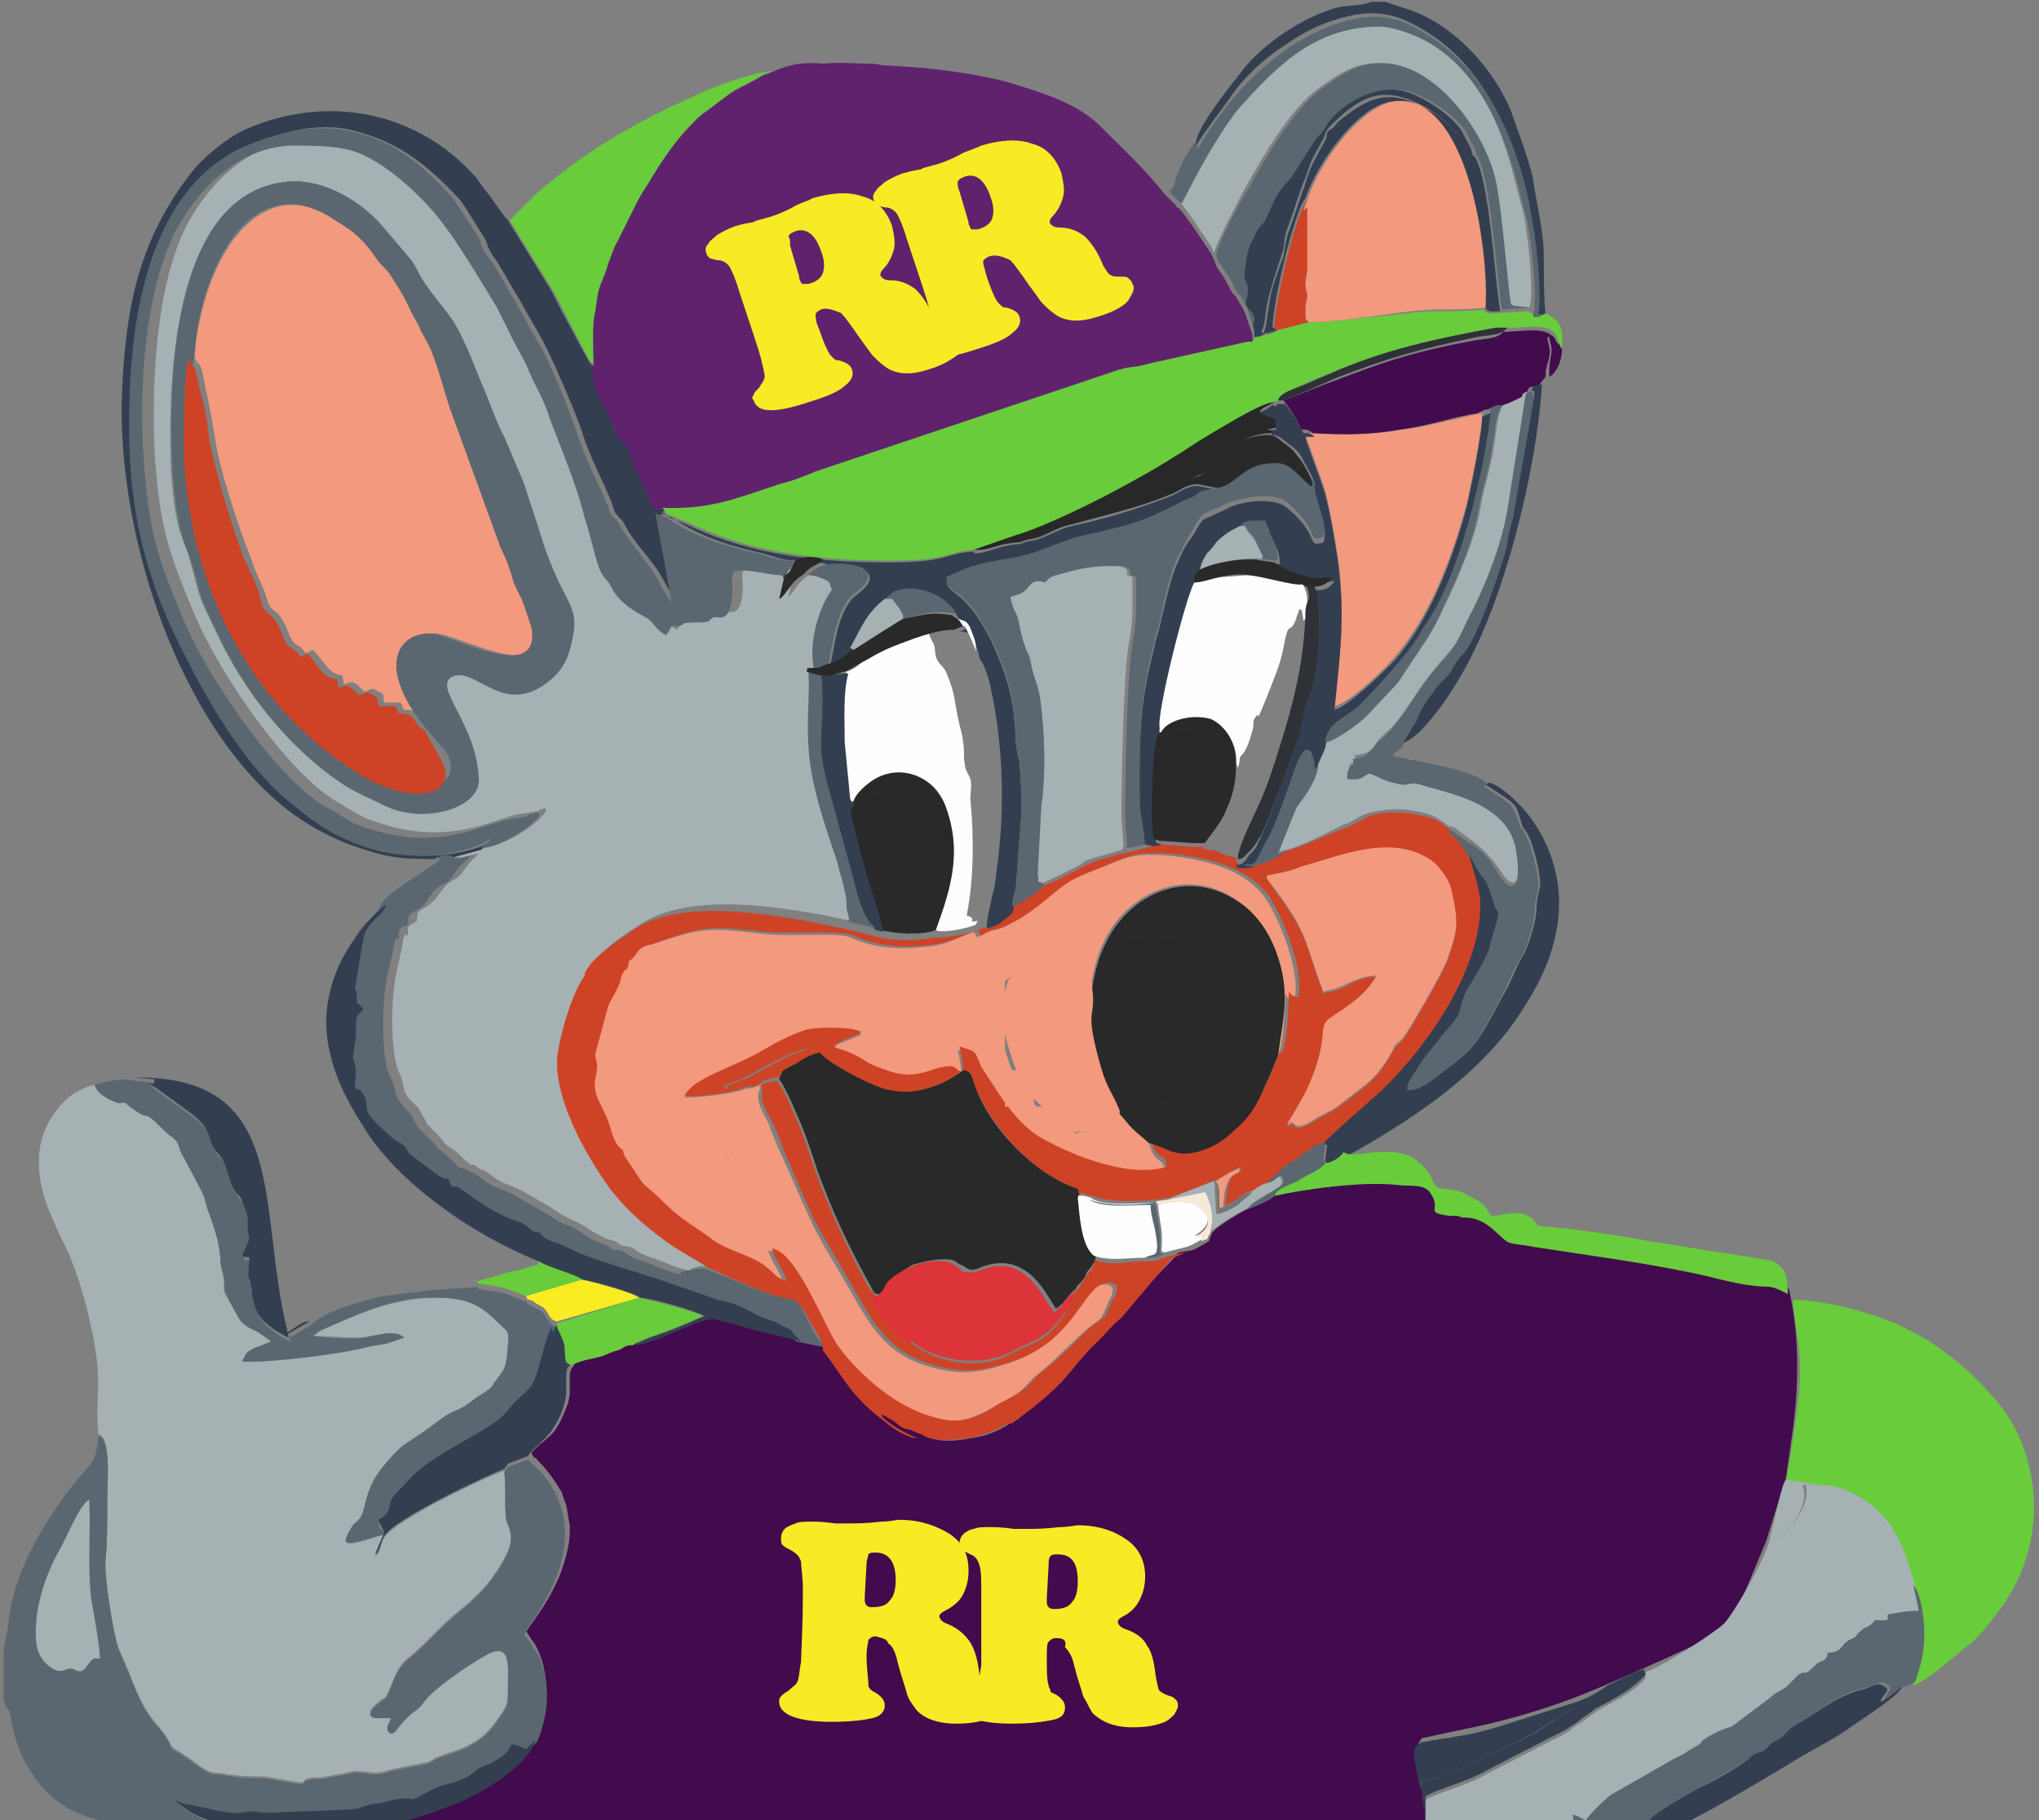 <?xml version="1.0" encoding="utf-8"?>
<!-- Generator: Adobe Illustrator 19.0.0, SVG Export Plug-In . SVG Version: 6.00 Build 0)  -->
<svg version="1.1" id="Layer_1" xmlns="http://www.w3.org/2000/svg" xmlns:xlink="http://www.w3.org/1999/xlink" x="0px" y="0px"
	 viewBox="-196 588 112 100" xml:space="preserve">
<rect x="-196" y="588" width="112" height="100" fill="#808080" stroke="none"/>
<style type="text/css">
	.st0{fill:#420B4D;}
	.st1{fill:#A6B1B4;}
	.st2{fill:#60226D;}
	.st3{fill:#F3997D;}
	.st4{fill:#CE4326;}
	.st5{fill:#69CC3B;}
	.st6{fill:#5A6771;}
	.st7{fill:#292929;}
	.st8{fill:#333F51;}
	.st9{fill:#FEFEFE;}
	.st10{fill:#282829;}
	.st11{fill:#DC3438;}
	.st12{fill:#2E3136;}
	.st13{fill:#F9EC22;}
	.st14{fill:#F7E9D7;}
	.st15{fill:#757576;}
	.st16{fill:#F6EB24;}
</style>
<g id="Layer_x0020_1">
	<g id="_2040164288640">
		<g>
			<path class="st0" d="M-126,653.7c-0.1,0.1-1.2,0.6-1.4,0.7c-0.3,0.1-1.6,0.9-1.9,1.2l-0.1,0.1c-0.1,0.2-0.1,0.2-0.2,0.5
				c0,0-0.7,0.4-0.7,0.4c-0.3,0.2-1.1,0.1-1.1,0.4l-8.7,9l-0.2,0c-0.5,0.5-1.5,0.9-2.3,1c-0.9,0.2-2.2,0.3-2.8-0.3
				c-0.5,0-1.3-0.6-1.6-0.9c-2-1.4-2.3-2.4-3.4-3.9l-1.5-0.3l-1.2-0.3c-1.1-0.2-2.4-0.8-3.5-0.9c-0.8-0.1-3.1,1.3-4.4,1.4
				c-0.6,0-0.5,0.1-0.9,0.3c-0.5,0.1-0.5,0.1-0.8,0.3c-0.7,0.3-1,0.2-1.7,0.5c-0.1,0.2-0.3,0.3-0.3,0.7c0,0.3,0,0.7,0,1l-0.1,0.5
				c-0.3,0.8-0.5,1.2-0.8,1.6c-0.2,0.2-0.4,0.4-0.8,0.7c-0.1,0.1-0.3,0.3-0.4,0.4c0,0.1,0.1,0.1,0,0.1c0,0,0,0,0.1,0.1
				c0,0.1,0.1,0.1,0.1,0.1c0.1,0,0.1,0.1,0.1,0.1c0,0,0.1,0.1,0.1,0.1c0.5,0.5,0.9,1.1,1.2,1.6c0.1,0.1,0.1,0.3,0.2,0.5
				c0,0.1,0.1,0.2,0.1,0.3c0.1,0.4,0.1,0.7,0.2,1.1c0,0.4,0,0.8-0.1,1.2c0,0.2-0.1,0.3-0.1,0.5c-0.1,0.2-0.1,0.4-0.2,0.6
				c-0.1,0.4-0.3,0.8-0.5,1.2c-0.4,0.8-0.9,1.5-1.4,2.2c0,0,0,0.1-0.1,0.1c0.1,0.2,0.2,0.3,0.3,0.5l0.1,0.1c0.6,0.9,1.1,2.9,0.3,5
				c-0.1,0.2-0.1,0.4-0.2,0.5c-0.3,0.6-0.9,1.2-1.7,1.8c-0.9,0.6-2,1.3-3.2,1.7l-1.5,0.5l-0.1,0.1l-0.4,0.1l-0.1,0
				c-0.7,0.2-1.2,0.3-1.4,0.3c0.2,0.2,26.6,0.1,29.3,0.1c2.9,0,27.5,0.2,28-0.1v-0.9l-0.4-2.3l0-1.2l0.2-0.3l1.4-0.3
				c0.8-0.2,4.2-0.7,8.4-2.5c3.5-1.5,7.1-3.2,7.1-3.2l2-4.8c0,0,1.1-3.5,1.1-3.5l0.2-1.4l0.2-1.4c0.4-3.2,0.2-5.6-0.2-7.4
				c-0.6-2.5-6-1.6-8.7-1.8c-2.2-0.6-3.6-0.8-4.9-1.2c-1.4-0.5-2.6-0.9-4.3-1.6c-0.4-0.1-0.9-0.3-1.3-0.5c-0.2-0.1-0.3-0.6-0.7-0.7
				c-0.5-0.2-1-0.2-1.4-0.2c-0.1,0-0.1,0-0.2,0C-121.1,652.9-124.3,653.3-126,653.7z"/>
			<path class="st1" d="M-180.4,598c2.2-0.3,4.3,1.2,5.2,2.2l1.7,2c0.3,0.4,0.5,0.8,0.7,1.2c1,1.5,1.5,1.8,2.2,3.3
				c0.4,0.8,0.7,1.8,1.1,2.6c0.3,0.8,0.7,2,1.1,2.6l1.1,2.6c0.4,1,0.6,1.8,0.9,2.8c0.3,1,0.7,1.8,1,2.6c0.6,1.2,1,1.7,0.8,2.8
				c-0.2,1.2-0.5,1.9-1.2,2.5c-2.6,2.2-4.2-0.8-5.5-0.1c-1,0.5,1.4,2.6,1.5,5.6c0,1.6-3,2.5-5.1,1.5c-1-0.5-1.6-0.7-2.5-1.3
				c-2.9-2-5.2-4.9-6.7-8.1c-1.3-2.7-0.8-1.7-1.5-4.1c-0.1-0.5-0.3-0.9-0.5-1.4c-0.3-1-0.4-2.1-0.5-3.2
				C-186.8,609.4-186.7,598.8-180.4,598z M-169.6,634.6l-1.5,0.4c0.3,0.3,1-0.1,1.4-0.1c-1,0.9-0.8,1.2-1.5,1.5
				c-0.5,0.3-0.7,0.9-1.1,1.2c-0.5,0.5-0.8,0.2-0.8,1c-0.4,0.3-0.5,0.1-0.5,0.7c0,0,0,0,0,0c-0.1,0.4-0.1-0.5-0.3,0.6
				c-0.1,0.7-0.4,1.5-0.5,2.8c-0.1,1.2-0.1,3.2,0.3,4.2c0.4,0.7,0.1,1,0.7,1.6c0.3,0.3,0.4,0.3,0.5,0.6c0.7,1.1-0.1,0.2,1,1.3
				c0.3,0.3,0.2,0.4,0.7,0.7c0.6,0.4,0.7,0.7,1.1,0.9c0.2,0,0.1,0,0.3,0.1c0.1,0.1,0.3,0.2,0.4,0.2c0.3,0.2,0.4,0.3,0.7,0.5
				c0.5,0.3,1,0.4,1.5,0.7c0.5,0.3,0.9,0.5,1.4,0.8c0.6,0.4,0.7,0.5,1.4,0.8c0.5,0.2,0.9,0.6,1.4,0.8c0.3,0.2,0.5,0.2,0.8,0.3
				c0.5,0.3,0.1,0.2,0.8,0.3c0.3,0.1,0.4,0.3,0.7,0.4c0.2,0.1,0.5,0.2,0.8,0.3c0.5,0.2,1.2,0.5,1.7,0.6c0.1,0,0.1-0.1,0.5-0.2
				c0.3-0.1,0.5,0,0.9-0.1l-2-1.2c-1.3-0.9-2.6-1.9-3.5-3.2c-1.3-1.8-3-4.8-2.9-7.1c0.1-1.3,1-4.3,1.8-4.9c0.5-1,1.6-1.7,2.4-2.2
				c2.5-1.8,6.9-1.2,9.8-0.7c0.7,0.1,1.4,0.3,2,0.4c0.2-0.1,0.2,0.1,0-0.8c0-0.3-0.1-0.6-0.1-0.9c-0.1-0.5-0.2-1.1-0.4-1.6
				c-0.7-2-1.4-4.3-1.6-6.5c-0.1-1.3,0.1-2.7,0-4.1c0.1-0.2-0.1-0.1,0.3-0.2c-0.3-1.4,0.2-3.4,1-4.3c-0.2-0.4-0.1-0.4-0.5-0.6
				c-0.3-0.1-0.5-0.2-0.8-0.2c-0.1,0.1-0.3,0.2-0.4,0.3c-0.5,0.3-0.8,1-1,1.1l0.3-1.3c0-0.2,0-0.1-0.1-0.2c-0.8,0-1.8-0.5-2.6-0.2
				c-0.2,0.4-0.1,0.8-0.1,1.4c-0.1,1.4-0.7,1.1-0.9,1.1c-0.5,0,0,0.3-1,0.3c-1.1,0-0.6,0.1-1,0.2c-0.1,0-0.3,0-0.4,0l-0.3,0.5
				c-0.6-0.3-0.6-0.6-1-0.9c-0.3-0.2-1.5-0.7-2-1.7c-0.3-0.6-0.5-0.4-0.7-1.1c-0.3-0.9-0.6-1.9-0.8-2.8c-0.5-1.7-1.3-3.7-1.9-5.4
				c-0.3-1-0.7-1.6-1.1-2.5c-0.4-0.9-0.9-1.6-1.2-2.4c-0.2-0.4-0.4-0.8-0.6-1.2c-1-1.8-2.4-4.2-3.7-5.5c-0.9-0.9-2.6-2.5-4.2-3.1
				c-1-0.3-2.2-0.3-3.4-0.3c-2.8,0.1-5,2.2-6.3,4.6c-1.7,3.2-2,8.6-1.8,12.7c0.3,4.2,0.8,5.4,2.2,8.8c1.4,3.3,5.2,8.8,7.9,10.3
				c0.5,0.3,0.8,0.5,1.2,0.7c0.3,0.2,1,0.4,1.3,0.5c3.9,1.2,6.4-0.5,7.6-0.6c1.3-0.2,0.6-0.1,1.2-0.3
				C-165.5,632.5-167.9,634.5-169.6,634.6z"/>
			<path class="st2" d="M-153.7,592l-0.2,0.1c0,0-0.1,0-0.1,0c-1.9,1.1-1.1,0.4-3.3,2.1c-0.2,0.1-0.2,0.2-0.4,0.3
				c-0.6,0.6-1,1.1-1.5,1.7c-0.5,0.7-0.9,1.3-1.3,2c-0.2,0.3-0.4,0.7-0.6,1c-0.1,0.2-0.2,0.4-0.3,0.6l-0.8,1.6
				c-0.1,0.3-0.4,0.9-0.5,1.2c-0.2,0.8-0.5,1.1-0.6,1.9l-0.1,0.7c-0.3,0.8-0.1,2-0.1,3c0,1.2,0.2,1.2,0.6,2.1c0.2,0.3,0.3,0.7,0.5,1
				c0.2,0.4,0.3,0.8,0.5,1l0.3,0.3c0.1,0.1,0.4,1.2,0.8,1.9c0.2,0.3,0.6,1.1,0.6,1.5l0.5,0.1c2.6,0.1,3.9-0.5,6.4-1.3
				c0.7-0.2,1.3-0.4,2-0.7l16.7-5.6c0.8-0.3,0.9-0.2,1.5-0.3l5.4-1.2c0.5-0.1,0.3,0.1,0.5-0.2c0-0.5,0-0.4-0.1-0.7
				c-0.3-0.8-0.2-0.8-0.7-1.6c-0.1-0.2-0.1-0.2-0.3-0.4c-0.2-0.3-0.3-0.6-0.5-0.9c-0.2-0.3-0.4-0.5-0.5-0.9
				c-0.1-0.2-0.1-0.2-0.2-0.4c-0.2-0.3-1.5-2.3-1.8-2.5c0,0-0.1,0-0.1-0.1l-0.5-0.5c0,0,0,0-0.1-0.1c-1.1-1.4-2.4-2.6-3.6-3.8
				c-1.2-1.2-3.1-1.8-5.1-2.4c-1.9-0.5-4.3-0.8-6.6-0.9c-0.4,0-0.4-0.1-0.9-0.1c-0.9,0-1.6-0.1-2.6,0
				C-151.8,591.4-152.6,591.5-153.7,592z"/>
			<path class="st1" d="M-190.6,666.8c0.7,0.1,0.5,2.5,0.5,3.2c0,1,0,2.7-0.1,3.6c-0.1,0.8,0.4,4,0.7,4.9c0.2,0.5,0.4,0.9,0.6,1.4
				c1,2.7,1.5,2.6,2.1,3.6c0.4,0.7,0,0.3,0.9,0.9c0.8,0.5,1.2,1,1.8,1c0.4,0,0.5,0.1,0.8,0.1c0.6,0.1,1.2,0.1,1.8,0.1
				c0.6,0.1,1.2,0.2,1.8,0.3c0.7,0.1,0.1-0.1,0.7-0.2c0.2-0.1,0.7,0,0.9-0.1c0.6-0.1,1.1-0.2,1.6-0.3c0.7,0,1.1,0.2,1.7,0
				c0.6-0.2,2-0.4,2.3-0.5c0.3-0.1,0.3-0.2,0.6-0.3c0.5-0.2,0.9-0.3,1.4-0.5c1-0.5,1.4-0.9,2-1.8c0.4-0.6,0.4-0.7,0.4-1.5
				c0-1.3,0.2-2.7-1.3-1.8c-0.9,0.5-2.8,1.8-3.3,2.5c-0.4,0.6-0.6,0.4-1.4,1.4c-0.2,0.3-0.4,0.5-0.6,0.2c-0.1-0.2,0.1-0.4,0.2-0.7
				c-0.2,0-0.4,0-0.6,0c-0.1,0-0.1,0-0.3,0c-0.5-0.1-0.2-0.5,0.2-0.8c0.5-0.4,0.3-0.1,0.6-0.7c0.3-0.8,0.5-1.3,1-1.7
				c1.1-0.9,1.8-1.8,2.8-2.6c1-0.8,1.8-1.6,2.5-2.9c0.7-1.2,0.2-1.8,0.1-2.2c-0.1-0.9,0-1.8-0.1-2.6c-0.9,0.3-6,2.7-6.6,3.7
				c-0.2,0.3-0.2,0.9-0.5,1l0.5-1.2c-2.1,0.7-2.4,0.7-1.9-0.2c0.3-0.5,0.2-0.3,0.5-0.6c0.6-0.6,0.3-1.6,1.4-3c1.1-1.3,1-1,2.4-2
				c0.4-0.3,0.9-0.7,1.3-0.9c0.4-0.1,0.5-0.1,0.8-0.4c0.3-0.2,0.4-0.3,0.7-0.5c0.3-0.1,0.5-0.3,0.7-0.5c0.1-0.1,0.1-0.2,0.2-0.3
				c0.5-0.7,0.6-0.6,0.7-2c0.1-0.8-0.1-0.8-0.4-1.1c-1.1-1.1-1.7-1.5-3.5-1.5c-2.4,0-4.3,0.9-6.4,1.8l-0.4,0.3
				c0.9,0,1.9,0.1,2.7,0.1c0.7-0.1,1.9-0.5,2.3,0c-0.4,0.1-0.6,0.2-0.9,0.3c-0.3,0.1-0.7,0.1-1.1,0.2c-1.4,0.4-5.6,0.9-6.9,0.8
				c0.2-0.4,0.2-0.5,0.6-0.7c0.2-0.1,0.3-0.1,0.5-0.2l0.5-0.2c-0.3-0.2-0.5-0.4-0.9-0.6c-0.9-0.4-0.8-0.6-1.4-1.6
				c-0.4-0.7-0.3-0.4-0.3-1.2c-0.1-0.5-0.2-0.7-0.2-1.2c-0.1-1.1-0.2-1.6-0.6-2.4c-0.1-0.4-0.2-0.8-0.4-1.2l-1-1.9
				c-0.3-0.4-0.1-0.7-0.5-1c-0.3-0.3-0.1,0-0.8-0.7c-1.1-1.1-0.4-0.1-1.8-1.2c-0.2-0.2-0.1-0.1-0.5-0.1c-0.4-0.1-1.2-0.5-1.3-1
				c-1.5,0.3-2.7,1.8-3,3.4c-0.3,2,0.5,3.6,1.2,5.1c0.7,1.3,1.3,3.3,1.6,4.8C-190.3,664-190.8,664.6-190.6,666.8z"/>
			<path class="st3" d="M-185.3,607.4c0,0.7,0.3,0.4,0.4,1c0.3,1.5,0.4,1.8,0.7,3.6c0.2,1.6,1.3,5,2,6.7c0.2,0.7,0.6,1.4,0.8,2
				c0.3,1.3,0.6,0.3,1.3,2.2c0.3,0.7,0.5,0.4,0.9,1c0.3-0.1,0.1-0.1,0.4-0.2c0.5,0.5,0.9,1.4,1.6,1.4l0.1,0.5c0.3-0.1,0.4-0.2,0.7,0
				c0.1,0.1,0.3,0.3,0.4,0.4c0.5-0.1,0.3-0.3,0.8,0c0.4,0.2,0.2,0.2,0.3,0.6h0.9c0.2,0.3,0,0,0.1,0.2c0,0,0,0.3,0.1,0.1
				c0,0,0,0.1,0,0.1c1.1,0,0.7,0.5,1.4,0.9c-0.1-0.3-1.2-1.4-1.5-2.9c-0.2-1.4,0.6-2.2,1.8-2.2c1.2,0,6.2,2.9,5.6-0.3l-0.4-1.2
				c0-0.1-0.1-0.3-0.1-0.3c-0.2-0.5-0.5-0.9-0.6-1.4c-0.2-0.6-0.4-0.9-0.6-1.5l-2.8-7.7c-0.3-0.9-0.7-2.1-1-3.1
				c-0.2-0.5-0.5-1-0.7-1.4c-0.7-1.4-0.3-1-1.5-2.7c-0.4-0.5-0.6-0.7-0.9-1.1c-0.7-1-1.2-1.4-2.2-2c-0.7-0.5-2-1-3.2-0.8
				C-183.8,600-185.1,604.9-185.3,607.4z"/>
			<path class="st3" d="M-156,649.6c1.2-0.1,1.6,0.6,2,1.5c0.3,0.8,0.9,1.7,0.7,2.6c-1.3,0.1-1.2-0.2-2.3-1.4
				c-0.1-0.1-0.6-1-0.7-1.2C-156.5,650.4-156.2,650-156,649.6z M-153.5,643.2c-0.3,1.2-4.2,3.1-5.6,2.9c-0.6-0.1-1.5-0.6-1.4-1.5
				c0.1-1.3,1.8-2.3,3.1-2.6c0.7-0.1,1.8-0.2,2.6-0.2C-153.9,641.8-153.3,642.4-153.5,643.2z M-154.2,647.6
				c-0.3,0.1-0.4,0.2-0.8,0.2c-0.6,0.3-2.6,0.5-3.4,0.5c0.5-1,2.6-1.5,4.3-2.5c0.7-0.4,1.4-0.9,2.3-1.1c0.6-0.1,2.7-0.1,3.1,0.1
				c0,0.1,0,0-0.1,0.1l-1,0.4c-0.3,0.1-0.3,0.2-0.4,0.3c0.3,0.2,0.6,0.1,1.6,0.7c0.5,0.3,1,0.5,1.6,0.7c1.4,0.5,2.1-0.1,2.9-0.3
				c0.7-0.1,0.5,0.1,0.9,0.3c0-0.5-0.1-0.9-0.2-1.3c1,0.3,0.8,0.2,1.2,1.1c0.3,0.6,0.5,0.9,0.9,1.4c0.6,0.9,1.3,1.8,2.2,2.4
				c1.5,0.9,4.9,2.4,7.1,1.7c-0.1-0.5-0.2-0.4-0.5-0.7c-0.3-0.3-0.2-0.4-0.4-0.8c-0.3-0.3-0.6-0.5-0.9-0.8c-0.3-0.3-0.5-0.7-0.8-0.9
				c-0.5,0.2-0.1,0.1-0.2,0.4c-0.1,0.3-0.7,0.9-1.5,0.9c-0.9-0.1-1.8-0.7-2.2-1.1c-1.3-1.1-1.8-1.8-2.4-4c-0.3-1.2-0.4-1.5-0.1-2.7
				c0.2-0.7,0.1-0.7,0.7-1c0.5-0.2,1.9-1.8,3.1-0.2c0.5,0.6,0.3,1.8,0.7,2.5c0-0.6,0-1.4,0.3-1.9l0,0.4c0.2-0.3,0.2-1.3,0.8-2.6
				c1.1-2.4,3.8-3.9,6.3-2.9c1.5,0.6,2.6,1.8,3.1,3.3c0.8,2.2,0.5,3.5,0.1,5.7c0.1,0.2-0.3,0.3,0.1,0c0.3-0.3,0.4-2.9,0.4-3.3
				c0.2,0.3,0.1,0.3,0.5,0.3c0.4-1.6-1-4.8-1.7-5.7c-1.2-1.5-3.3-2-5.3-2.2c-1.6-0.1-2,0-3.2,0.5c-0.9,0.4-1.9,0.6-2.6,1.2
				c-1,0.8-1.8,1.6-3.3,2.3c-0.3,0.1-0.5,0.1-0.7,0.2c-0.3,0.1-0.4,0.2-0.6,0.3c-0.1-0.1-0.1-0.1-0.2-0.3c-0.9,0.3-1.4,0.7-2.5,0.8
				c-1.6,0.2-3,0.1-4.3-0.5c-0.7-0.3-3.3,0-4.8-0.2c-2.8-0.3-3.2-0.4-5.8,0.5c-0.5,0.2-0.9,0.1-1.2,0.5c-0.1,0.2-0.2,0.3-0.3,0.4
				c-0.4,0.3-0.2,0-0.3,0.5c-0.1,0.4-0.1,0-0.3,0.4c-0.1,0.1-0.1,0.5-0.2,0.6c-0.2,0.4-0.5,0.8-0.6,1.2l-0.7,2.6
				c0,0.4,0.1,0.3,0.1,0.7c0,0.6-0.4,1,0.2,2.1c0.2,0.4,0.3,0.7,0.5,1.2c0.1,0.2,0.1,0.4,0.2,0.6l0.2,0.4c0.1,0.1,0.1,0.1,0.1,0.1
				c0.4,0.3,0.1-0.1,0.3,0.5l1,1.5c0.3,0.3,0.6,0.5,0.9,0.8c1.2,1.2,1.4,1.2,2.8,2.2c1.1,0.8,2.3,0.9,3.2,1.7c0.5,0.4,0.3,0.4,1,0.7
				c-0.1-0.6-0.6-1.1-0.8-1.8c1.3,0.1,2.8,4.1,3.6,5.3c1,1.4,3,3.3,5.1,3.9c1.5,0.4,2.4,0.1,3.5-0.5c0.5-0.3,1-0.5,1.4-0.8
				c0.5-0.3,0.7-0.7,1.2-1.1c1-0.8,1.5-1.4,2.4-2.2c1.3-1.2,0.9-0.4,1.5-1.8c0,0,0.7-1.1-0.4-0.9c-1.2,0.2-1.7,3.2-5.1,4.3
				c-1.5,0.5-2.6,0.7-4.3,0.2c-2.5-0.7-3.3-2.3-4.4-4.2c-2.4-4.1-1.6-2.6-3.8-7.5c-0.3-0.6-0.5-1.2-0.7-1.7
				c-0.3-0.6-0.7-1.2-0.5-1.8C-154.1,647.5-153.9,647.6-154.2,647.6z"/>
			<path class="st4" d="M-126.4,636.1c0.6-0.1,1.2-0.3,1.9-0.4c2.2-0.6,5.1-2,7.3-0.2c0.3,0.2,0.8,0.9,0.9,1.4
				c0.5,2,0.3,2.4-0.2,3.9c-0.2,0.6-2.2,4.1-2.5,4.4c-0.3,0.3-0.3,0.2-0.5,0.6c-0.9,1.6-1.4,1.8-2.8,2.9c-0.5,0.4-0.9,0.5-1.5,0.9
				c-1.2,0.7-1,0.2-1.2,0.2c-0.3,0,0.1,0-0.3,0.1c0.1-0.3,0.7-1,1.2-2.2c1.2-2.9,0.4-3.2,1.2-3.7c0.9-0.6,2.1-1.3,2.5-2.3
				c-0.5-0.1-1.1,0.2-1.5,0.4c-1,0.5-0.9,0.3-1.4,0.5c-1-2.6-0.8-3.2-2.7-5.7C-126.2,636.5-126.4,636.4-126.4,636.1z M-125.5,634.8
				c0,0.1-1.8,1.1-2.3,0.7c-0.3-0.1-0.2,0-0.3-0.2l0-0.2c-0.4,0-0.7-0.2-1-0.3c-0.2-0.1-0.3-0.1-0.5-0.1c-0.4-0.1-0.3,0-0.3-0.2
				c-0.3,0.1-2-0.1-2.5-0.1l-0.4,0.1c-0.2,0.1-1.5,0.4-1.6,0.4l-1.4,0.4l-0.7,0.3c-0.1,0.1-2.1,1.1-2.3,1.1
				c-0.3,0.3-1.2,0.9-1.7,1.2c-0.1,0.4-0.3,0.4-0.6,0.7c-0.3,0.2-0.4,0.3-0.9,0.4l-0.5,0.2c-0.4,0.1-1.9,0.4-2.2,0.3
				c-0.7,0.2-2.3,0.2-3,0l-0.4-0.1l-1.6-0.4c-0.6-0.1-1.4-0.3-2-0.4c-2.9-0.5-7.4-1.2-9.8,0.7c-0.7,0.5-1.9,1.2-2.4,2.2
				c0.1,0.1,0.1,0,0,0.2c0,0-0.1,0.2-0.2,0.3c-0.1,0.2-0.2,0.4-0.3,0.5c0.4,0.2,0.9,0.2,0.3,1.4c-0.3,0.7-0.7,3-0.7,3.8
				c-0.1,0.6,0.4,1,0.5,1.8c0.2,1,1.1,2,1.5,3c0.2,0.6,1,1.5,1.5,1.9c0.2,0.2,0.4,0.3,0.6,0.5c0,0.1-0.2,0.1,0.3,0.5
				c2.4,1.9,5,3.2,7.9,4.1c0.5,0.1,0.6,0.4,1,1.1c0.2,0.4,0.7,1,0.7,1.5v0.1c1.1,1.4,1.5,2.5,3.4,3.9c0.3,0.3,1.1,0.8,1.6,0.9l0.2,0
				c-0.4-0.1-1.9-0.9-2-1.3c1.7,0.8,0.3,0.8,3.2,1c1.4,0.1,2.6-0.2,3.7-0.6c0,0,0,0,0,0c0,0.2-0.2,0.2,0.1,0.1l0.2,0
				c0.1-0.1,1.1-0.8,1.3-1c2-1.6,2-2.2,3.5-3.6c0.4-0.4,0.7-0.8,1.2-1.2l2.7-3.2c0.3-0.2,0.5-0.2,0.8-0.4l-1.2,0.3
				c-0.3,0.2-0.6,0.2-1,0.2c-1,0-1.9,0.3-2.8-0.1c0,0.5-0.3,0.7-0.5,1c-0.1,0.2-0.2,0.3-0.3,0.5c-0.2,0.3-0.2,0.1-0.3,0.4
				c-0.1,0.6-0.5,1.1-0.8,1.5c-0.9,1.2-1.4,1.1-2.7,1.8c-1.7,0.9-3.9,0.5-5.3-0.5c-0.6-0.4-1.9-1.6-2.1-2.6
				c-0.1-0.2-0.1-0.3-0.3-0.4c-1-1.8-1.9-3.7-2.7-5.7c-0.4-1-0.7-2.1-1.1-3.1c-0.3-0.7-0.9-2.2-1.3-2.7c-0.3,0-0.3,0-0.6,0.1
				c-0.3,0.1-0.2,0.1-0.4,0.2c0.3,0.1,0.1,0,0.2,0.1c-0.2,0.7,0.2,1.2,0.5,1.8c0.3,0.6,0.5,1.2,0.7,1.7c2.1,4.9,1.4,3.3,3.8,7.5
				c1.1,1.9,1.9,3.5,4.4,4.2c1.7,0.5,2.7,0.3,4.3-0.2c3.4-1.1,3.9-4.1,5.1-4.3c1.1-0.2,0.5,0.9,0.4,0.9c-0.6,1.5-0.2,0.6-1.5,1.8
				c-0.8,0.8-1.4,1.4-2.4,2.2c-0.5,0.4-0.7,0.8-1.2,1.1c-0.4,0.3-1,0.5-1.4,0.8c-1.1,0.7-2,1-3.5,0.5c-2.1-0.6-4.1-2.5-5.1-3.9
				c-0.8-1.2-2.3-5.2-3.6-5.3c0.2,0.7,0.7,1.2,0.8,1.8c-0.7-0.3-0.5-0.3-1-0.7c-0.9-0.8-2.2-0.9-3.2-1.7c-1.4-1-1.6-1-2.8-2.2
				c-0.3-0.3-0.6-0.5-0.9-0.8l-1-1.5c-0.2-0.6,0.1-0.1-0.3-0.5c-0.1-0.1-0.1-0.1-0.1-0.1l-0.2-0.4c-0.1-0.2-0.1-0.4-0.2-0.6
				c-0.1-0.4-0.3-0.8-0.5-1.2c-0.6-1.1-0.2-1.5-0.2-2.1c0-0.4-0.1-0.3-0.1-0.7l0.7-2.6c0.1-0.3,0.4-0.7,0.6-1.2
				c0.1-0.2,0.1-0.5,0.2-0.6c0.2-0.4,0.2-0.1,0.3-0.4c0.1-0.5-0.1-0.1,0.3-0.5c0.1-0.1,0.2-0.3,0.3-0.4c0.3-0.3,0.7-0.3,1.2-0.5
				c2.6-0.9,2.9-0.8,5.8-0.5c1.5,0.1,4.1-0.1,4.8,0.2c1.3,0.6,2.7,0.7,4.3,0.5c1-0.1,1.6-0.5,2.5-0.8c0.1,0.2,0.1,0.2,0.2,0.3
				c0.2-0.1,0.3-0.2,0.6-0.3c0.3-0.1,0.5-0.1,0.7-0.2c1.5-0.7,2.2-1.5,3.3-2.3c0.7-0.5,1.7-0.8,2.6-1.2c1.2-0.5,1.6-0.6,3.2-0.5
				c2,0.2,4.1,0.7,5.3,2.2c0.7,0.9,2.1,4.1,1.7,5.7c-0.4-0.1-0.3-0.1-0.5-0.3c0,0.4-0.1,3.1-0.4,3.3c-0.3,0.3,0.1,0.2-0.1,0
				l-0.5,1.2c-0.2,0.4-0.3,0.7-0.5,1.1c-0.5,0.8-0.8,1.3-1.4,1.8c-0.5,0.5-1.2,1-2.1,1.2c-1.2,0.3-1.7-0.3-2.6-0.5
				c0.2,0.4,0.1,0.5,0.4,0.8c0.3,0.3,0.4,0.1,0.5,0.7c-2.2,0.7-5.6-0.8-7.1-1.7c-0.9-0.6-1.6-1.5-2.2-2.4c-0.3-0.5-0.6-0.9-0.9-1.4
				c-0.4-0.9-0.2-0.8-1.2-1.1c0.1,0.5,0.2,0.8,0.2,1.3c0.5,0.1,0.5,0.6,0.7,1c0.9,2.1,2.8,4.2,4.8,5.2c1,0.5,0.7,0.1,0.9,0.7
				c0.1-0.2-0.1-0.2,0.3-0.1c0,0,0.3,0.1,0.4,0.1c1.1,0.4,2.4,0.3,3.6,0.2l0.7-0.1c0,0,2.5-1,2.6-1c0.1-0.1,1.1-0.7,1.3-0.7
				c-0.1,0.4-0.1,0.2-0.4,0.4c-0.4,0.3-0.4,1.2-0.5,1.7c0.7-0.2,0.9-0.7,1.6-0.8c0.3-0.2,0.5-0.4,0.9-0.5c0.3-0.4,0.4-0.3,0.7-0.5
				c0.3-0.2,0.5-0.3,0.7-0.5c0.5-0.3,0.9-0.7,1.5-1c1.1-1,2.3-2,3.3-3c2.4-2.4,5.6-6.7,5.4-10.5c-0.1-0.9-0.5-2-0.6-2.5
				c-0.2-0.3-0.3-0.5-0.5-0.7c-0.1-0.1-0.2-0.2-0.3-0.3c-0.2-0.2-0.1-0.1-0.3-0.3c-0.8-0.6-1-0.7-2.2-0.9c-0.9-0.1-2-0.1-2.6,0.3
				c-0.4,0.2-0.7,0.4-1,0.5C-123,633.8-124.6,634.6-125.5,634.8z"/>
			<path class="st5" d="M-124.1,605.7l-1.6,0.4c-0.2,0.1-0.5,0.3-0.8,0.3c-0.2,0.1-0.4,0.1-0.6,0.2c-0.2,0.3,0,0.1-0.5,0.2l-5.4,1.2
				c-0.6,0.2-0.8,0.1-1.5,0.3l-16.7,5.6c-0.7,0.3-1.2,0.5-2,0.7c-2.4,0.8-3.8,1.4-6.4,1.3c0.2,0.5,0.8,0.5,1.6,0.9
				c3.4,1.6,7.1,2,10.9,2c3.4,0,3-0.5,4.7-0.6l2.2-0.7c1.8-0.6,4.7-2.1,6.3-2.9c1.3-0.7,2.6-1.5,3.8-2.3c0.7-0.5,3.2-2,4-2.1
				c0.5-0.4-0.4,0.1,0.1-0.1c0.2-0.1,0,0,0.2-0.1c0.1-0.4,0.8-0.6,1.2-0.8s0.9-0.4,1.4-0.6c3.1-1.3,6.1-2,9.3-2.6
				c1.2,0.2,3.3-0.6,3.5,0.8l0.1,0.1c0,0,0,0,0,0.1c0,0,0.1,0.1,0.1,0.1c0.1-1-0.1-1.6-1-1.9c-0.2,0.1-0.2,0.1-0.4,0
				c-0.4,0-0.3,0.1-0.4-0.1h-0.1l-1.6,0.1c-0.3,0-0.7,0.1-0.8-0.2c-0.9,0.1-1.7,0.1-2.6,0.1c-0.8,0-1.6,0.1-2.4,0.2
				C-120.8,605.4-122.7,605.7-124.1,605.7z"/>
			<path class="st6" d="M-190.5,679.1c-0.2,0.1-0.3-0.3-0.7,0.3c-0.1,0.3-0.1,0.2-0.3,0.3c-0.4,0.1-0.3-0.1-0.8-0.1
				c-0.1,0-0.3,0.1-0.5,0.1c-0.4-0.1-1.1-0.6-1.2-1.5c-0.2-1.8,0.5-3.7,1.3-5.2c0.3-0.5,1-2.5,1.6-2.7c0.1,1.8-0.1,3.4,0.1,5.4
				C-190.8,677-190.6,678-190.5,679.1z M-195.8,681.2v-2.4c0-0.3,0.1-0.5,0.1-0.8c0.3-0.7-0.1-2.4,2.1-6.1c0.7-1.1,1.3-2,2.1-2.9
				c0.6-0.7,0.8-0.8,0.9-2.1c0.7,0.1,0.5,2.5,0.5,3.2c0,1,0,2.7-0.1,3.6c-0.1,0.8,0.4,4,0.7,4.9c0.2,0.5,0.4,0.9,0.6,1.4
				c1,2.7,1.5,2.6,2.1,3.6c0.4,0.7,0,0.3,0.9,0.9c0.8,0.5,1.2,1,1.8,1c0.4,0,0.5,0.1,0.8,0.1c0.6,0.1,1.2,0.1,1.8,0.1
				c0.6,0.1,1.2,0.2,1.8,0.3c0.7,0.1,0.1-0.1,0.7-0.2c0.2-0.1,0.7,0,0.9-0.1c0.6-0.1,1.1-0.2,1.6-0.3c0.7,0,1.1,0.2,1.7,0
				c0.6-0.2,2-0.4,2.3-0.5c0.3-0.1,0.3-0.2,0.6-0.3c0.5-0.2,0.9-0.3,1.4-0.5c1-0.5,1.4-0.9,2-1.8c0.4-0.6,0.4-0.7,0.4-1.5
				c0-1.3,0.2-2.7-1.3-1.8c-0.9,0.5-2.8,1.8-3.3,2.5c-0.4,0.6-0.6,0.4-1.4,1.4c-0.2,0.3-0.4,0.5-0.6,0.2c-0.1-0.2,0.1-0.4,0.2-0.7
				c-0.2,0-0.4,0-0.6,0c-0.1,0-0.1,0-0.3,0c-0.5-0.1-0.2-0.5,0.2-0.8c0.5-0.4,0.3-0.1,0.6-0.7c0.3-0.8,0.5-1.3,1-1.7
				c1.1-0.9,1.8-1.8,2.8-2.6c1-0.8,1.8-1.6,2.5-2.9c0.7-1.2,0.2-1.8,0.1-2.2c-0.1-0.9,0-1.8-0.1-2.6c0.2-0.3,0.2-0.3,0.5-0.4
				c0.3-0.1,0.5-0.2,0.8-0.3c0.3,0.3,0.6,0.5,0.9,0.9c3,3.8-0.9,8.1-1.1,8.7c0.3,0.4,0.5,0.7,0.8,1.2c0.7,1.6,0.5,3.3-0.1,4.7
				l-0.5,0.5c-1.1-0.5-0.7-0.2-1.1,0.2c-0.1,0.1-0.3,0.3-0.4,0.3c-0.4,0.3-0.5,0.3-1,0.5c-0.4,0.2-0.4,0.4-0.9,0.6
				c-1,0.5-0.8,0.1-2.1,0.8c-0.8,0.4-0.5,0.4-1,0.3c-0.8,0-1.4,0.3-1.8,0.3c-1.1,0.2-0.5,0.2-1.2,0.3l-2.1,0.1
				c-0.7,0-2.2,0.1-2.8,0.1c-0.7-0.1-0.6-0.1-1.3,0c-0.7,0.1-2.3-0.4-3.1-0.5c-0.3-0.1-0.2-0.1-0.5-0.2c1.3,1.2,2.4,1.2,3.5,1.5
				c0,0,0.1,0,0.1,0s0.1,0.1,0.1,0c0,0,0.1,0,0.1,0c-2.9,0-6.4,0.2-9-0.8c-1.3-0.5-2.1-1.3-2.7-2.2c-1.1-1.6-1.1-2.9-1.3-3.5
				C-195.7,681.7-195.8,681.6-195.8,681.2z"/>
			<path class="st5" d="M-97.9,669.4l2,0.3c1.3,0.1,2.7,1.1,3.3,1.9c0.7,0.8,1.3,2.4,1.6,3.7c0.4,0.4,0.6,1.8,0.6,2.6
				c0,1.2-0.3,1.7-0.5,2.7c1-0.4,2.2-1.6,3-2.2c0.6-0.4,1.9-2.1,2.3-2.8c2-3.3,1.7-7.7-0.7-10.6l-0.9-1c-1.2-1.2-2.6-2.3-4.1-3
				l-0.6-0.3c-1.8-0.7-3.6-1.2-5.6-1.3c0,0.7,0.2,1.7,0.3,2.6c0.1,0.8,0.1,1.8,0,2.7C-97.4,666.4-97.6,667.8-97.9,669.4z"/>
			<path class="st1" d="M-98.8,672.6c-0.2,1-2,4.1-2.5,4.6c-0.5,0.5-3.6,2.5-4.4,2.7l0.1,0.3c-0.9,1-2.3,1.5-2.8,1.9
				c-0.3,0.2-0.4,0.3-0.7,0.5c-0.3,0.2-0.5,0.3-0.7,0.5c-0.4,0.3-1,0.5-1.5,0.8l-3.1,1.6c-1,0.6-2.7,1-3.3,1.4l0,1v0.7
				c1,0.1,3.1,0,4.3,0c1.4,0,2.8,0.1,4.2,0c-0.2-0.3-0.3-0.3-0.3-0.8c0.4,0.1,0.4,0.2,0.7,0.3c0.3-0.4,1-1.1,1.4-1.4l3.5-2
				c0.7-0.3,0.5-0.3,0.9-0.5c0.9-0.5,0.2-0.3,0.8-0.6c0.3-0.1,0.7-0.3,1-0.5c0.1-0.1,0.3-0.1,0.5-0.2l2-1.5c0.3-0.3,0.5-0.4,0.9-0.6
				c0.3-0.2,0.6-0.6,0.7-0.7c0.5-0.3,0.2,0.2,0.9-0.5c0.4-0.4,0.5-0.1,0.7-0.7c0.9,0,0.7-0.5,1.4-0.8c0.2-0.1,0.1-0.1,0.3-0.3
				c0.4-0.4,0.3-0.1,0.9-0.7c1,0.1,0.6-0.1,0.7-0.3c0.6-0.1,1-0.2,1.7-0.2l-0.3-1.4c-0.3-1.3-0.9-2.9-1.6-3.7
				c-0.6-0.8-2-1.8-3.3-1.9l-1.1,0C-96.5,670.8-98,672.6-98.8,672.6z"/>
			<path class="st6" d="M-185.3,607.4c0.1-2.6,1.5-7.4,4.5-8.1c1.2-0.3,2.5,0.3,3.2,0.8c1,0.6,1.5,1,2.2,2c0.3,0.5,0.6,0.6,0.9,1.1
				c1.1,1.7,0.7,1.3,1.5,2.7c0.2,0.5,0.5,0.9,0.7,1.4c0.4,1,0.7,2.2,1,3.1l2.8,7.7c0.3,0.6,0.4,0.9,0.6,1.5c0.1,0.5,0.4,1,0.6,1.4
				c0,0.1,0.1,0.3,0.1,0.3l0.4,1.2c0.5,3.2-4.5,0.3-5.6,0.3c-1.2,0-2,0.8-1.8,2.2c0.3,1.5,1.3,2.6,1.5,2.9l1.2,1.4
				c1.1,1.9-1.3,2.8-4.7,0.7c-4.6-2.9-7.5-7.4-8.8-12.9c-0.3-1.5-0.6-3.2-0.6-4.8C-185.6,611.7-185.5,607.9-185.3,607.4z
				 M-180.4,598c-6.3,0.8-6.4,11.5-6.1,16.2c0.1,1,0.2,2.2,0.5,3.2c0.1,0.5,0.3,0.9,0.5,1.4c0.7,2.4,0.2,1.4,1.5,4.1
				c1.5,3.2,3.9,6.2,6.7,8.1c0.9,0.6,1.5,0.8,2.5,1.3c2.1,1,5.2,0.1,5.1-1.5c-0.1-3-2.5-5-1.5-5.6c1.3-0.7,2.9,2.4,5.5,0.1
				c0.7-0.6,1-1.3,1.2-2.5c0.2-1.1-0.2-1.6-0.8-2.8c-0.4-0.9-0.7-1.6-1-2.6c-0.3-1-0.6-1.8-0.9-2.8l-1.1-2.6
				c-0.4-0.7-0.8-1.9-1.1-2.6c-0.4-0.9-0.7-1.8-1.1-2.6c-0.7-1.6-1.2-1.8-2.2-3.3c-0.3-0.4-0.4-0.8-0.7-1.2l-1.7-2
				C-176.1,599.2-178.2,597.7-180.4,598z"/>
			<path class="st7" d="M-153.2,647.3c0.4,0.5,1,2,1.3,2.7c0.4,1,0.7,2.1,1.1,3.1c0.8,2.1,1.7,3.9,2.7,5.7c0.1,0.3,0.2,0.3,0.6,0.3
				c0.4-0.7,0.9-1.2,1.6-1.6c0.3-0.1,2.1-0.6,2.5-0.1l0.2,0.1c0.3,0.1,0.4,0.4,0.9,0.2c2.7-1.2,3.8,1.5,4.3,2.2
				c0.5-0.3,0.6-0.7,1.1-1.1c0.1-0.3,0.1-0.1,0.3-0.4c0.1-0.1,0.2-0.2,0.3-0.5c0.2-0.3,0.5-0.5,0.5-1c-0.7-0.5-0.8-2.2-0.9-3.2
				c-0.2-0.6,0.2-0.2-0.9-0.7c-2-1-4-3.1-4.8-5.2c-0.2-0.5-0.2-1-0.7-1c-1.2,0.9-2.6,1.4-4.3,0.9c-0.9-0.3-2.9-1.2-3.5-2
				c-0.6,0.1-0.9,0.4-1.4,0.6c-0.2,0.1-0.4,0.2-0.6,0.3C-153.1,647-153.1,647-153.2,647.3z"/>
			<path class="st8" d="M-172.1,635.2c0.1-0.1,0-0.1,0.2-0.1c0.1,0,0.2-0.1,0.3-0.1c0.3,0,0.3,0,0.5,0.1l1.5-0.4l1-0.7
				c-1.7,1.1-4.2,1.2-6.1,0.8c-2.2-0.4-3.5-1.4-4.8-2.5c-2.4-1.8-4.5-5.2-6.1-8.4c-1.8-3.5-2.9-7-3-11.7c-0.1-5.8,0.7-13.3,6-16
				c1.5-0.8,4-1.6,6.1-1c2.4,0.6,4,1.9,5.6,3.6c0.4,0.4,1,1.5,1.4,2.1c0.4,0.6,0.1,0.4,0.6,1.2c0.4,0.5,1,1.7,1.4,2.3l1.3,2.3
				c0.5,0.9,1.8,3.9,2.2,5.1c0.3,1.1,1.2,2.8,1.6,3.8c0.1,0.3,0.1,0.5,0.3,0.7c0.2,0.3,0.2,0.1,0.4,0.5c0.4,0.8,1,1.4,1.5,2.1
				c0.6,0.7,0.9,1.6,1.4,2.2l-0.9-4.9l0.5,0.2c0,0,0.1,0,0.1,0c0,0,0,0,0.1,0.1c1.5,1,3.1,1.5,4.9,1.9c0.3,0.1,0.7,0.2,1,0.3
				c1,0.2,1,0,0.9,0.4c0.3-0.3,0.3-0.3,0.8-0.2c0.2,0,0.9,0,0.9,0.2c0.6-0.1,1.8,0,2.1,0.3c0.6,0.6-0.5,1.2-0.8,1.5
				c-0.8,1-0.9,2.3-1.2,3.7c0.5-0.1,1.1-0.4,1.4-0.8l-0.2-0.1c0.6-1.3,0.8-2,1.9-2.7l0.5-0.3c1.6-0.6,3.2,0.6,3.4,1.2
				c0.2,0.2,0.2,0.1,0.4,0.3l0.2,0.3l-0.5,0.2c0.5,0,0.6,0.1,0.8,0.5c0.1,0.2,0.3,0.7,0.3,1c0.3,0.3,0.5,1.1,0.6,1.5
				c0.7,3.2,0.8,6.5,0.4,9.7c-0.1,0.6-0.1,1.2-0.3,1.8c-0.1,0.6-0.3,1.2-0.3,1.8c0.5-0.1,0.6-0.2,0.9-0.4c0.3-0.3,0.5-0.3,0.6-0.7
				c-0.2-0.3,0-0.6,0.1-1.1l0.3-4c0-0.9,0-1.9-0.1-2.8c0-0.5-0.1-0.7-0.2-1.2c-0.1-2.4-0.4-3.5-1.4-5.7c-0.5-0.9-1-1.8-1.8-2.4
				c-0.3-0.3-0.6-0.3-0.6-0.9c0.1-0.1,0,0,0.2-0.1l0.7-0.3c0.6-0.3,2.3-0.5,3-0.7c1.4-0.3,2.4-0.9,3.7-1.2c1.3-0.3,2.7-0.6,3.8-1.1
				c0.6-0.3,1.1-0.5,1.6-0.8c0.3-0.1,0.5-0.3,0.8-0.4s0.8-0.1,1-0.3l-1-0.2c-0.7,0-1,0.4-1.6,0.6c-1.8,0.7-3.5,1.2-5.3,1.6
				c-0.9,0.2-1.5,0.7-2.2,0.8c-0.6,0.1-0.5,0.2-0.8,0.2c-1.2,0.1-1.6,0.5-2.4,0.5v-0.1c-1.7,0.1-1.3,0.6-4.7,0.6
				c-3.8,0-7.5-0.4-10.9-2c-0.9-0.4-1.4-0.5-1.6-0.9l-0.5-0.1c0-0.3-0.4-1.1-0.6-1.5c-0.4-0.7-0.7-1.8-0.8-1.9l-0.3-0.3
				c-0.2-0.2-0.4-0.6-0.5-1c-0.2-0.3-0.3-0.7-0.5-1c-0.4-0.9-0.5-0.8-0.6-2.1c-0.2-0.3-0.9-1.6-1.1-2c-0.4-0.7-0.7-1.3-1.1-2.1
				l-2.4-3.9c-0.3-0.3-0.8-1.1-1.2-1.6c-0.2-0.2-0.4-0.6-0.6-0.8c-3.1-3.5-8-4.6-12.6-2.6c-1.1,0.5-2.4,1.6-3,2.4
				c-2.8,3.6-3.6,7.2-3.8,12.1c-0.3,7.9,3.2,18.3,9.1,22.9c0.9,0.7,2.1,1.4,3.4,1.9C-174.8,635.1-174.2,635.2-172.1,635.2z"/>
			<path class="st7" d="M-132.9,640.1c1.5-0.5,1.3,2.7,1.3,3.8c0,0.9,0,1.7,0,2.6c0,0.7,0.1,2.1-0.9,1.2c-0.9-0.8-1.2-2.2-1.5-3.7
				C-134.1,642.9-134.7,640.7-132.9,640.1z M-136.1,642.4c0.2,1.7-0.4,1,0.3,3.7c0.5,1.8,0.6,1.6,1.2,3c0.3,0.3,0.5,0.6,0.8,0.9
				c0.3,0.3,0.6,0.5,0.9,0.8c0.9,0.2,1.4,0.8,2.6,0.5c0.9-0.2,1.6-0.7,2.1-1.2c0.6-0.5,1-1,1.4-1.8c0.2-0.4,0.3-0.7,0.5-1.1l0.5-1.2
				c0.3-2.2,0.7-3.5-0.1-5.7c-0.6-1.6-1.6-2.7-3.1-3.3c-2.6-1-5.2,0.5-6.3,2.9C-135.9,641.1-135.9,642.1-136.1,642.4z"/>
			<path class="st6" d="M-169.6,634.6c1.6-0.1,4.1-2.2,2.9-1.9c-0.6,0.1,0.2,0.1-1.2,0.3c-1.2,0.1-3.7,1.8-7.6,0.6
				c-0.4-0.1-1-0.3-1.3-0.5c-0.4-0.2-0.7-0.5-1.2-0.7c-2.7-1.5-6.5-7-7.9-10.3c-1.4-3.4-1.9-4.6-2.2-8.8c-0.3-4.2,0.1-9.5,1.8-12.7
				c1.3-2.4,3.5-4.5,6.3-4.6c1.2,0,2.4,0,3.4,0.3c1.6,0.5,3.4,2.2,4.2,3.1c1.2,1.3,2.6,3.7,3.7,5.5c0.2,0.4,0.4,0.8,0.6,1.2
				c0.4,0.9,0.9,1.6,1.2,2.4c0.4,0.9,0.8,1.5,1.1,2.5c0.6,1.6,1.5,3.7,1.9,5.4c0.3,0.9,0.5,1.9,0.8,2.8c0.3,0.7,0.4,0.5,0.7,1.1
				c0.5,1,1.7,1.5,2,1.7c0.4,0.3,0.4,0.6,1,0.9l0.3-0.5c0.1,0,0.3,0,0.4,0c0.4-0.1-0.1-0.2,1-0.2c1,0,0.5-0.2,1-0.3
				c0.2,0,0.8,0.3,0.9-1.1c0.1-0.6-0.1-1,0.1-1.4c0.8-0.2,1.8,0.2,2.6,0.2c0.1,0.1,0.1,0,0.1,0.2c0.2-0.2,0.3-0.5,0.5-0.7
				c0.1-0.4,0.2-0.2-0.9-0.4c-0.3-0.1-0.7-0.2-1-0.3c-1.8-0.4-3.4-0.9-4.9-1.9c0,0,0,0-0.1-0.1c0,0,0,0-0.1,0l-0.5-0.2l0.9,4.9
				c-0.5-0.6-0.8-1.5-1.4-2.2c-0.5-0.7-1.1-1.4-1.5-2.1c-0.2-0.4-0.2-0.2-0.4-0.5c-0.2-0.2-0.1-0.4-0.3-0.7c-0.4-1-1.3-2.7-1.6-3.8
				c-0.4-1.2-1.6-4.2-2.2-5.1l-1.3-2.3c-0.4-0.7-1-1.8-1.4-2.3c-0.6-0.8-0.2-0.6-0.6-1.2c-0.4-0.6-1.1-1.7-1.4-2.1
				c-1.6-1.7-3.1-3.1-5.6-3.6c-2.1-0.5-4.6,0.3-6.1,1c-5.3,2.7-6.1,10.2-6,16c0.1,4.7,1.2,8.2,3,11.7c1.6,3.2,3.7,6.6,6.1,8.4
				c1.3,1.1,2.7,2,4.8,2.5c1.9,0.4,4.4,0.3,6.1-0.8L-169.6,634.6z"/>
			<path class="st3" d="M-124.2,599l-0.2,0.5c0.2,0.1,0.1-0.1,0.2-0.1l0,3.4c0,0.2-0.1,0.6-0.1,0.8c0,0.4,0.1,0.4,0.1,0.7
				c0,0.3-0.1,0.4-0.1,0.8c0,0.6,0.1,0.5,0.2,0.6c1.4,0,3.3-0.3,4.8-0.5c0.8-0.1,1.6-0.2,2.4-0.2c0.9,0,1.7,0,2.6-0.1
				c0.2-3-0.9-12.2-5.3-11.3C-121.5,594.1-123.6,597.1-124.2,599z"/>
			<path class="st3" d="M-123.8,611.8h-0.5c0,0.2,0.8,2.2,1.1,3.2c0.3,1.2,0.5,2.4,0.7,3.7c0.4,3,0.1,5.2-0.2,8.1
				c0.9-0.2,2.9-2.2,3.3-2.7c1.9-2.2,3.1-5.3,3.9-8.2c0.2-0.7,1-4.7,0.9-5.2c-1.5,0.3-2.8,0.7-4.3,0.9
				C-120.6,611.9-122.1,611.9-123.8,611.8z"/>
			<path class="st6" d="M-129.2,614.8c-0.2,0.1-0.8,0.1-1,0.3s-0.5,0.3-0.8,0.4c-0.5,0.3-1,0.5-1.6,0.8c-1.1,0.5-2.5,0.8-3.8,1.1
				c-1.4,0.3-2.3,0.9-3.7,1.2c-0.7,0.1-2.4,0.4-3,0.7l-0.7,0.3c-0.2,0.1-0.1,0-0.2,0.1c0,0.6,0.2,0.6,0.6,0.9
				c0.8,0.6,1.3,1.5,1.8,2.4c1,2.1,1.3,3.2,1.4,5.7c0,0.5,0.1,0.8,0.2,1.2c0.1,0.9,0.1,1.9,0.1,2.8l-0.3,4c-0.1,0.6-0.3,0.9-0.1,1.1
				c0.5-0.3,1.4-0.8,1.7-1.2c-0.3-0.1-0.2,0.1-0.2-0.5l0.2-3.7c0.1-1.4,0.1-2.9,0.1-4.3c-0.2-2.8-0.4-2.1-0.7-3.7
				c-0.1-0.6-0.2-0.4-0.3-0.8c-0.2-0.7-0.3-1.4-0.5-1.8c-0.2-0.3-0.2-0.4-0.3-0.9l0.3-0.1c0.9-0.3,0.5-1.1,1.5-0.7
				c0.4-0.4,0.3-0.4,1-0.6c1.1-0.3,1.6-0.4,2.8-0.4c0.6,0,0.8,0.1,0.8,0.5l0.3,0.1l0,1.9c0,0.6-0.1,1.3-0.2,1.8
				c-0.3,1.7-0.4,7.5-0.4,9.5l0.1,1.4c0,0.4,0.1,0.1-0.1,0.3c0.1,0,1.4-0.2,1.6-0.4l-0.5-0.1c-0.2-2.1-0.3-1-0.3-3.7
				c0-2.8,0.1-4.3,0.8-7.1c0.1-0.5,0.3-1,0.4-1.6c0.2-0.9,0.5-2.3,0.9-3.1c0.3-0.5,0.4-0.9,0.7-1.3c0.2-0.3,0.5-1,0.8-1.1l1.1-0.5
				c0.9-0.4,2.7-0.7,3.4-0.1c1.9,1.6,1,2.2,2,1.9c0.3-0.9-0.3-2.2-0.5-3.1c-0.2-0.1-0.7-0.7-1-0.9c-0.5-0.3-0.9-0.4-1.6-0.3
				C-127.8,613.7-128.3,614.7-129.2,614.8z"/>
			<path class="st6" d="M-190.8,647.6c0.1,0.5,0.9,0.9,1.3,1c0.4,0,0.3-0.1,0.5,0.1c1.4,1.1,0.7,0.1,1.8,1.2
				c0.7,0.7,0.5,0.4,0.8,0.7c0.3,0.3,0.2,0.6,0.5,1l1,1.9c0.2,0.4,0.2,0.8,0.4,1.2c0.3,0.9,0.5,1.4,0.6,2.4c0,0.6,0.2,0.8,0.2,1.2
				c0.1,0.8,0,0.5,0.3,1.2c0.6,1,0.5,1.2,1.4,1.6c0.4,0.2,0.6,0.4,0.9,0.6l-0.5,0.2c-0.2,0.1-0.3,0.1-0.5,0.2
				c-0.4,0.2-0.4,0.3-0.6,0.7c1.3,0.1,5.5-0.4,6.9-0.8c0.4-0.1,0.7-0.1,1.1-0.2c0.3-0.1,0.6-0.2,0.9-0.3c-0.5-0.5-1.6-0.1-2.3,0
				c-0.9,0.1-1.9,0-2.7-0.1l0.4-0.3c2.1-0.9,4-1.9,6.4-1.8c1.8,0,2.5,0.5,3.5,1.5c0.3,0.3,0.5,0.3,0.4,1.1c-0.1,1.4-0.2,1.3-0.7,2
				c-0.1,0.1-0.1,0.2-0.2,0.3c-0.2,0.2-0.4,0.3-0.7,0.5c-0.3,0.2-0.4,0.3-0.7,0.5c-0.3,0.2-0.4,0.2-0.8,0.4
				c-0.4,0.2-0.9,0.6-1.3,0.9c-1.4,1-1.3,0.7-2.4,2c-1.2,1.4-0.9,2.4-1.4,3c-0.3,0.3-0.2,0.1-0.5,0.6c-0.5,0.9-0.2,0.8,1.9,0.2
				l-0.3-0.5c0.9-0.5,0.3-0.9,1-1.5c0.5-0.5,0.8-0.9,1.3-1.3c1.5-1.2,4-2.2,4.6-3c1.4-1.8,1.5-1,2-3c0.3-1.1,0-0.5,0.6-1.9
				c-0.1,0.2,0,0.2,0.1,0.4c0,0,0-0.1,0-0.1l0.2-0.3v-0.2c-0.5-0.1-0.5-0.5-0.8-0.8c-0.1-0.1-0.3-0.2-0.5-0.3
				c-0.4-0.2-0.3-0.1-0.4-0.3c-0.9-0.3-1.1-0.5-2.1-0.6c-0.5-0.1-0.5,0-0.6-0.2c-0.9,0.1-1.8,0.1-2.6,0.2c-0.9,0.1-1.7,0.2-2.5,0.3
				c-1,0.2-3.5,0.9-4,1.6l-1.2,0.7c0.1,0.2,0,0.2,0.3,0.3c-0.3-0.1-0.9-0.4-1.1-0.6c-0.7-0.5-0.9-0.8-1.1-1.6
				c-0.1-0.2,0-0.5-0.1-0.7c-0.3-0.9-0.3-0.1-0.1-1.6l-0.4-0.1c0.1-0.3,0.2-0.5,0.3-0.7c0.1-0.4,0-0.4,0-0.8c0-0.7,0.1-0.5-0.3-1.5
				c-0.1-0.2-0.3-0.3-0.4-0.6c-0.3-0.6-0.3-1.5-0.9-2c-0.7-0.7-0.2-1.3-1.6-2.3l-2.2-1.6c0.4,0.1,0.2,0,0.3-0.2l-1.1-0.1
				C-189.3,647.2-190.1,647.4-190.8,647.6z"/>
			<path class="st6" d="M-171.1,635.1c-0.3-0.1-0.3-0.1-0.5-0.1c-0.1,0-0.2,0-0.3,0.1c-0.1,0.1-0.1,0.1-0.2,0.1h0.3
				c-0.2,0.3-2.8,1.7-3.3,2.5c0,0.3-0.5,0.7-0.8,1c-0.5,0.5-0.5,0.6-0.5,1.2l-0.4,2.4c0.1,0.4,0.1,0.3,0.1,0.8
				c0.6,0.5,0.1,0.4,0,0.8c-0.1,0.1,0,1-0.1,1.4c-0.1,0.9-0.2,0.6,0,1.2c0.1,0.3,0,0.9,0,1.3c0.3,0.1,0.3,0,0.6,0.6
				c0.2,0.4-0.1,0.5,0.3,1c0.2,0.3,1.1,1.2,1.4,1.3c0.5,0.3,0.3,0.3,0.7,0.7l1.6,1.2c0.7,0.5,0.4-0.1,0.7,0.6l0.3,0
				c0.1,0,1.1,0.8,1.8,1.2c1.3,0.7,1,0.4,1.8,0.8c0.3,0.1,0.4,0.3,0.5,0.4c0.4,0.2,0-0.1,0.3,0.1c0,0,0,0,0.1,0
				c0.2,0.1,0,0.2,0.7,0.5c0.4,0.2,0.9,0.4,1.2,0.5c1,0.5,3.9,1.3,5.3,1.8l2.6,0.9c0.4,0.1,0.9,0.3,1.3,0.4c1,0.4,0.7,0.4,1.8,0.8
				c0.3,0.1,0.4,0.2,0.6,0.3c0.5,0.2,0.3,0.1,0.5,0.4l0.3,0.3c0.2,0.1,0-0.1,0.1,0.1l1.5,0.3v-0.1c-0.3-0.3-0.8-1.3-1-1.7
				c-0.5-1-0.5-0.7-1.6-1c-1.1-0.3-3.5-1.4-3.9-1.5c-0.3,0-0.5,0-0.9,0.1c-0.4,0-0.4,0.2-0.5,0.2c-0.5-0.1-1.2-0.4-1.7-0.6
				c-0.3-0.1-0.6-0.2-0.8-0.3c-0.3-0.1-0.4-0.3-0.7-0.4c-0.7-0.1-0.3,0.1-0.8-0.3c-0.3-0.1-0.5-0.2-0.8-0.3
				c-0.5-0.3-0.9-0.7-1.4-0.8c-0.7-0.3-0.8-0.5-1.4-0.8c-0.5-0.3-0.9-0.5-1.4-0.8c-0.5-0.3-1-0.4-1.5-0.7c-0.3-0.2-0.4-0.3-0.7-0.5
				c-0.1-0.1-0.3-0.1-0.4-0.2c-0.2-0.1-0.1-0.1-0.3-0.1c-0.4-0.1-0.5-0.5-1.1-0.9c-0.4-0.3-0.3-0.4-0.7-0.7c-1-1.1-0.3-0.1-1-1.3
				c-0.2-0.3-0.3-0.3-0.5-0.6c-0.5-0.5-0.3-0.9-0.7-1.6c-0.4-0.9-0.4-3-0.3-4.2c0.1-1.3,0.4-2.1,0.5-2.8c0.2-1.1,0.2-0.2,0.3-0.6
				c0,0,0,0,0,0c0-0.6,0.1-0.5,0.5-0.7c0-0.8,0.3-0.6,0.8-1c0.4-0.4,0.6-1,1.1-1.2c0.7-0.3,0.5-0.7,1.5-1.5
				C-170.1,634.9-170.8,635.3-171.1,635.1z"/>
			<path class="st3" d="M-120.3,636.1c1.1-0.3,2.1,0.9,1.6,2.2c-0.7,1.7-3,2.1-3.9,1c-0.5-0.6-0.5-0.6-0.1-1.4
				c0.2-0.5,0.6-0.8,1-1.1C-121.4,636.5-120.8,636.3-120.3,636.1z M-126.4,636.1c-0.1,0.2,0.2,0.4,0.4,0.7c1.9,2.5,1.7,3.1,2.7,5.7
				c0.5-0.2,0.3,0,1.4-0.5c0.4-0.2,1-0.4,1.5-0.4c-0.5,1-1.6,1.7-2.5,2.3c-0.8,0.5,0,0.9-1.2,3.7c-0.5,1.1-1.1,1.9-1.2,2.2
				c0.4-0.2,0.1-0.2,0.3-0.1c0.2,0,0.1,0.5,1.2-0.2c0.6-0.4,0.9-0.4,1.5-0.9c1.4-1.1,1.9-1.3,2.8-2.9c0.2-0.5,0.2-0.3,0.5-0.6
				c0.3-0.3,2.3-3.8,2.5-4.4c0.5-1.5,0.7-1.8,0.2-3.9c-0.1-0.5-0.7-1.2-0.9-1.4c-2.2-1.7-5.1-0.4-7.3,0.2
				C-125.2,635.9-125.8,636-126.4,636.1z"/>
			<path class="st1" d="M-138.7,636.5c0.2-0.1,2.2-1,2.3-1.2l0.6-0.2l1.4-0.4c0.1-0.2,0.1,0,0.1-0.4l-0.1-1.4c0-2,0.1-7.8,0.4-9.5
				c0.1-0.5,0.2-1.2,0.2-1.8l0-1.9l-0.3-0.1c0.1-0.3-0.1-0.5-0.7-0.5c-1.2,0-1.7,0.1-2.8,0.4c-0.7,0.2-0.6,0.1-1,0.5
				c-1-0.3-0.7,0.5-1.6,0.7l-0.3,0.1c0.1,0.4,0.1,0.5,0.3,0.9c0.2,0.3,0.2,1,0.5,1.8c0.1,0.4,0.2,0.3,0.3,0.8
				c0.3,1.6,0.5,0.9,0.7,3.7c0.1,1.4,0.1,2.9-0.1,4.3l-0.2,3.7C-138.9,636.6-139.1,636.4-138.7,636.5z"/>
			<path class="st1" d="M-131.3,599c0.3,0.2,1.6,2.2,1.8,2.5c0.1,0.2,0.1,0.2,0.2,0.4c0.1-0.6,1.3-2.8,1.6-3.4
				c1-1.8,2.6-4.6,4.2-5.7c1-0.7,2-1.5,3.7-1.3c2.8,0.4,5.3,4,5.8,6.6c0.3,1.5,0.7,6.4,0.8,6.6c0.2,0.1-0.1,0,0.2,0.1l0.9,0.1h0.1
				c0.3-0.7-0.1-4.2-0.3-5.1l-0.6-2.3c-0.9-3.4-2.6-6.9-6-8.1c-0.9-0.3-1.3-0.4-2.3-0.3c-3.1,0.4-5,2.4-6.9,4.4
				c-0.7,0.8-1.7,2.5-2.2,3.4L-131.3,599z"/>
			<path class="st8" d="M-126.1,610.2c-0.2,0.3-0.5,0.3-0.7,0.5c0.3,0.3,0.6,0.2,0.9,0.5v0.4l-0.5,0.1c0.5,0.1,0.1,0,0.3,0.2
				c0.4,0,0.6,0.3,0.9,0.5c0.3,0.2,0.5,0.4,0.7,0.7c0,0.1,1,1.7,0.7,1.6c0.1,1,0.8,2.2,0.5,3.1c-1,0.3-0.1-0.3-2-1.9
				c-0.7-0.6-2.6-0.4-3.4,0.1l-1.1,0.5c-0.3,0.1-0.6,0.9-0.8,1.1c-0.3,0.4-0.5,0.8-0.7,1.3c-0.4,0.8-0.7,2.3-0.9,3.1
				c-0.1,0.6-0.3,1-0.4,1.6c-0.7,2.7-0.8,4.3-0.8,7.1c0,2.7,0.1,1.6,0.3,3.7l0.5,0.1l0.4-0.1l-0.3-0.1c-0.1-0.7-0.1-2.4-0.1-3.1
				c0-0.4,0.1-2.3,0.3-2.6l0.2-0.2c-0.2-0.1-0.1,0-0.1-0.3c-0.1-0.7,1.4-7.1,1.9-8c0-0.2,0.1-0.6,0.3-0.7c0-0.4,0.2-0.6,0.4-0.8
				c0.2-0.3,0.3-0.4,0.5-0.6c0.4-0.4,0.7-0.7,1.3-0.9c0.1-0.1,0.1-0.1,0.2-0.1l0.4-0.1c0.3-0.1,0.5-0.1,0.8,0c0.2,0.4,0.1,0.5,0.4,1
				c0.2,0.3,0.3,0.7,0.3,1c-0.1,0.2,0.1,0.1-0.2,0.2c0.1,0.1,0,0,0.2,0.1l0.5,0.3c0.2,0.1,0.5,0.2,0.8,0.3c0.6,0.2,1,0.3,1.7,0.1
				c-0.2,0.4-0.6,0.6-1.2,0.5c0,0.3,0.2,0.4,0.2,0.9c0.1,2,0.1,3.7-0.6,5.6c-0.3,0.8-0.3,1.3-0.5,2c-0.2,0.5-1.8,5-2.1,5.4
				c-0.1,0.3-0.3,0.5-0.5,0.7c-0.2,0.3-0.4,0.6-0.7,0.5c0.1,0.2,0,0.2,0.3,0.2c0.8,0,0.6,0,1.2-1.1c0.6-1,1-2.3,1.4-3.4
				c0.2-0.5,0.4-1.4,0.8-1.7c0.3,0.1,0.3,0.1,0.4,0.3c0.1,0.2,0.1,0.4,0.1,0.7c0-0.1-0.1,0,0.2-0.1c0.2-0.5,0.4-0.8,0.5-1.3
				c0-1,1.1-1.4,1.7-1.9c0.5-0.5,3.2-3.3,3.5-4.1c0.1-0.3,0.1-0.3,0.3-0.5c1.8-2.5,3.3-8.5,3.6-11.9c-0.1,0-0.2,0.1-0.3,0.1
				c-0.3,0.2-0.1,0.1-0.2,0.1c0.1,0.5-0.7,4.5-0.9,5.2c-0.8,2.9-2,6-3.9,8.2c-0.5,0.5-2.5,2.5-3.3,2.7c0.3-2.9,0.6-5.1,0.2-8.1
				c-0.2-1.3-0.4-2.5-0.7-3.7c-0.3-1-1.1-3-1.1-3.2h0.5l-0.1-0.1c-0.6-0.2,0.5,0.1-0.2-0.1c-0.1,0-0.2,0-0.3,0
				c-0.3-0.6-0.6-1.1-1-1.6h-0.3c-0.2,0-0.1,0-0.2,0.1C-126.5,610.3-125.7,609.8-126.1,610.2z"/>
			<path class="st1" d="M-113.4,610.2c-0.2,0.2-0.4,1.1-0.4,1.4c-0.3,2.3-0.6,2.7-0.9,4.4c-0.3,1.7-1.2,3.7-1.9,5.2
				c-0.4,0.8-0.8,1.6-1.2,2.2l-1.4,2.1l-1.7,1.8c-0.3,0.3-1.6,1.2-2.2,1.4c-0.1,0.5-0.3,0.8-0.5,1.3c-0.1,1-1.1,2.1-1.2,2.3l-1,2.5
				l0.4-0.1c0.9-0.2,2.4-1,3.2-1.4c0.4-0.1,0.6-0.3,1-0.5c0.7-0.3,1.8-0.4,2.6-0.3c1.2,0.2,1.4,0.3,2.2,0.9c0.3,0,0.3,0.1,0.6,0.3
				c1.1,0.8,1.4,1,2.2,2.1c0.7,1.2,1.3,0.8,1-1.1c-0.4-2.7-3.9-3.3-5.3-3.8c-0.8-0.3-0.4,0.1-1.5-0.1c-0.5-0.1-0.9-0.4-1.3-0.5
				c-0.4,0.3-0.5,0.5-1.2,0.3c0-0.4-0.1-0.5,0.2-0.7c0.3-0.3,0.2,0,0.1-0.4c0.7-0.1,0.9-0.2,1.2-0.7c0.3-0.4,0.5-0.5,0.9-0.9
				c1.2-1.4,1.2-2,3.2-4.2c0.6-0.7,0.9-1.4,1.3-2.4c0.8-1.6,1.6-3.6,1.9-5.5l1-6.3C-112.7,609.9-113,610.2-113.4,610.2z"/>
			<path class="st4" d="M-172.7,628.1c-0.7-0.3-0.3-0.9-1.4-0.9c0,0,0-0.1,0-0.1c-0.1,0.2,0-0.1-0.1-0.1c-0.1-0.2,0.1,0-0.1-0.2
				h-0.9c-0.1-0.4,0.1-0.4-0.3-0.6c-0.5-0.3-0.3-0.1-0.8,0c-0.1-0.1-0.3-0.3-0.4-0.4c-0.3-0.2-0.4-0.1-0.7,0l-0.1-0.5
				c-0.8,0-1.1-0.9-1.6-1.4c-0.3,0.1-0.1,0.1-0.4,0.2c-0.3-0.6-0.6-0.3-0.9-1c-0.7-1.9-1-1-1.3-2.2c-0.1-0.6-0.5-1.4-0.8-2
				c-0.7-1.7-1.7-5.1-2-6.7c-0.2-1.9-0.4-2.1-0.7-3.6c-0.1-0.7-0.4-0.3-0.4-1c-0.3,0.5-0.3,4.3-0.3,5.1c0,1.6,0.3,3.3,0.6,4.8
				c1.3,5.5,4.2,9.9,8.8,12.9c3.4,2.1,5.8,1.2,4.7-0.7L-172.7,628.1z"/>
			<path class="st5" d="M-168,600.1l2.4,3.9c0.4,0.7,0.7,1.4,1.1,2.1c0.2,0.4,0.9,1.8,1.1,2c0-1-0.1-2.2,0.1-3l0.1-0.7
				c0.1-0.8,0.4-1.1,0.6-1.9c0.1-0.2,0.3-0.9,0.5-1.2l0.8-1.6c0.1-0.2,0.2-0.4,0.3-0.6c0.2-0.4,0.4-0.7,0.6-1c0.4-0.7,0.8-1.3,1.3-2
				c0.5-0.7,1-1.2,1.5-1.7c0.2-0.2,0.2-0.2,0.4-0.3c2.2-1.7,1.4-1,3.3-2.1c0,0,0,0,0.1,0l0.2-0.1c-1.1,0.1-3.4,0.9-4.3,1.4
				c-3.2,1.4-6.1,3.1-8.7,5.4L-168,600.1z"/>
			<path class="st9" d="M-149.5,624.9c-0.3,1-0.2,2.7-0.2,3.8l0.3,3.1c0.1,0.3-0.1,0.3,0.3,0.2c0.1-0.4,0.7-0.9,1-1.1
				c1.3-0.8,3.3-0.5,4,1.3c1,2.6,0.3,4.6-0.5,6.9c0.3,0.2,1.8-0.1,2.2-0.3l0.1-0.2c-0.7,0.1,0.1-0.1-0.6-0.3c0.4-2,0.4-4.4,0.2-6.4
				c0-0.4,0.1-0.8,0-1.1c-0.1-0.3-0.3-0.5-0.3-0.8c-0.1-0.4,0-0.8-0.1-1.2c0-0.3-0.1-0.6-0.2-1c-0.3-1.3-0.2-1.6-0.7-2.8
				c-0.1-0.3-0.3-0.4-0.5-0.7c-0.2-0.4-0.1-0.6-0.2-0.9c-0.1-0.2-0.2-0.3-0.3-0.7c0.6-0.3,1.4-0.3,2-0.3c0.2,0.4,0.5,1,0.6,1.4v-0.3
				c0-0.3-0.2-0.7-0.3-1c-0.2-0.4-0.3-0.4-0.8-0.5c-1,0-2.5,0.6-3.3,0.9c-0.5,0.2-0.9,0.5-1.4,0.7
				C-148.5,624.4-149.1,624.8-149.5,624.9z"/>
			<path class="st6" d="M-112.2,609.7l-1,6.3c-0.3,1.8-1.1,3.9-1.9,5.5c-0.5,0.9-0.7,1.6-1.3,2.4c-2,2.2-2,2.8-3.2,4.2
				c-0.3,0.4-0.6,0.5-0.9,0.9c-0.4,0.5-0.5,0.6-1.2,0.7c0.1,0.5,0.2,0.1-0.1,0.4c-0.2,0.3-0.2,0.3-0.2,0.7c0.8,0.1,0.8-0.1,1.2-0.3
				c0.4,0.1,0.8,0.4,1.3,0.5c1.1,0.3,0.7-0.1,1.5,0.1c1.5,0.5,5,1,5.3,3.8c0.3,1.9-0.3,2.3-1,1.1c-0.7-1.2-1-1.3-2.2-2.1
				c-0.3-0.2-0.3-0.3-0.6-0.3c0.2,0.3,0.1,0.1,0.3,0.3c0.1,0.1,0.2,0.2,0.3,0.3c0.2,0.3,0.3,0.5,0.5,0.7c0.1,0.3,0.6,1.3,0.9,1.6
				c0.3,0.6,0.3,0.8,0.5,1.4c0.1,0.2,0.2,0.3,0.2,0.4c0.1,0.2-0.3,1.4-0.5,1.9c-0.2,0.7-1.2,2.2-1.3,2.4c-0.6,1.6,0,0.9-1.3,2.4
				c-0.4,0.5-0.7,0.9-1.1,1.4l-0.7,1.1c-0.1,0.3-0.1,0.2-0.1,0.5c0.8,0.1,1.8-0.8,2.2-1.2c0.3-0.3,0.7-0.5,1-0.8
				c0.8-0.7,1.5-2.2,2-3.1c0.4-0.7,0.7-1.6,1.1-2.2c0.3-0.4,0.8-2,0.8-2.7c0-0.7,0.2-0.9,0.2-1.4c0-0.6-0.4-2.2-0.7-2.7
				c-0.1-0.3-0.2-0.3-0.3-0.5c-0.5-1.3-0.2-1-2-2.2l0.2-0.1c-0.6-0.9-5-1.4-5.2-1.6c0.3-0.4,0.4-0.2,0.6-0.6l0.7-1.2
				c0.3-0.7,0.8-1.4,1.1-1.8c0.3-0.3,0.5-0.5,0.8-0.9c0.3-0.4,0.4-0.7,0.7-1c0.9-0.9,2.2-4.8,2.4-6c0.1-0.4,0.3-1,0.3-1.4l1-5.7
				c0-0.3,0.1-0.5,0.1-0.7c0.1-0.7-0.1-0.6-0.1-0.7C-112.2,609.6-112.1,609.5-112.2,609.7z"/>
			<path class="st0" d="M-125.5,610c0.4,0.5,0.7,1,1,1.6c0.1,0,0.3,0,0.3,0c0.6,0.1-0.4-0.1,0.2,0.1l0.1,0.1
				c1.7,0.1,3.1,0.1,4.8-0.2c1.6-0.2,2.9-0.7,4.3-0.9c0.1-0.1-0.1,0,0.2-0.1c0.1-0.1,0.2-0.1,0.3-0.1c0.3-0.1,0.3-0.2,0.7-0.2
				c0.4-0.1,0.8-0.3,1.2-0.5c0.1-0.3-0.1-0.1,0.3-0.3c0.1-0.3,0.1-0.2,0.6-0.3l0.4-0.5c0-0.6,0.1-0.6,0.2-1.1
				c0.1-0.5-0.1-0.7-0.1-1.1c0.4,0.1,0.3,0.2,0.5,0.5c-0.2-1.4-2.2-0.6-3.5-0.8l0.6,0c-0.3,0.4-0.9,0.4-1.6,0.5
				c-3.2,0.6-4.8,1.1-7.9,2.3C-123,609-125.4,610-125.5,610z"/>
			<path class="st6" d="M-109.2,688.5h5l-0.1-0.1c-0.4-0.2-1-0.1-1.5-0.1c0.3-0.1,0.5-0.3,0.7-0.5c0.5-0.5,2-1.2,2.7-1.7
				c0.5-0.3,2.4-1.4,2.7-1.6c0.5-0.4,0.5-0.2,0.9-0.5c0.4-0.3,0.2-0.3,0.8-0.6c0.3-0.2,0.4-0.4,0.8-0.7c1.2-0.8,2.3-1.7,3.8-2
				c0.4-0.1,0.6-0.4,1-0.2c0.5,0.3,0,0.5-0.1,0.9c0.3-0.1,0.9-0.5,1.1-0.8v0.1c0.2-0.1,0.4-0.2,0.6-0.3c0.3-0.9,0.5-1.5,0.5-2.7
				c0-0.8-0.2-2.2-0.6-2.6l0.3,1.4c-0.7,0-1.1,0.1-1.7,0.2c-0.1,0.2,0.3,0.4-0.7,0.3c-0.5,0.6-0.4,0.2-0.9,0.7
				c-0.2,0.2-0.1,0.2-0.3,0.3c-0.8,0.3-0.5,0.8-1.4,0.8c-0.1,0.6-0.3,0.3-0.7,0.7c-0.7,0.7-0.4,0.2-0.9,0.5
				c-0.1,0.1-0.5,0.5-0.7,0.7c-0.3,0.2-0.6,0.3-0.9,0.6l-2,1.5c-0.1,0.1-0.3,0.1-0.5,0.2c-0.3,0.1-0.7,0.3-1,0.5
				c-0.5,0.3,0.1,0.1-0.8,0.6c-0.4,0.2-0.2,0.2-0.9,0.5l-3.5,2c-0.4,0.3-1.1,1-1.4,1.4c-0.3-0.1-0.3-0.2-0.7-0.3
				C-109.6,688.2-109.4,688.2-109.2,688.5z"/>
			<path class="st9" d="M-130.4,620c-0.5,0.9-2.1,7.3-1.9,8c0,0.3-0.1,0.1,0.1,0.3c0.4-0.6,1.7-1,2.6-0.7c0.7,0.3,1.4,1.2,1.4,2.3
				c0.1,0.1,0.1,0,0.2,0.3c0.2-0.7,0-0.5,0.2-0.7c0.3-0.3,0.5-1,0.6-1.4c0.1-0.2,0-0.5,0.1-0.6c0.4-0.7-0.1,0.8,0.8-1.5
				c0.3-0.8,0.6-1.4,0.8-2.4c0.3-1.7,0.3-0.6,0.7-1.6c0-0.1,0.1-0.3,0.1-0.3c0.1-0.3,0-0.2,0.2-0.2l0.1,0.6l0.2-0.2
				c0-0.3,0-0.6,0-0.9c0-0.5-0.1-0.5-0.2-0.9c-0.4,0-2-0.5-2.9-0.5c-0.5,0-1.1,0.1-1.6,0.1C-129.5,619.8-130,620-130.4,620z"/>
			<path class="st8" d="M-166.4,657.3c0.7,0.5,1.7,0.6,2.4,1c0.6,0.1,2.8,0.7,3.2,1c0.9,0.1,2.9,0.7,3.5,1c-0.2,0.1-1.6,0.7-1.9,0.8
				c-0.5,0.2-1.6,0.5-1.9,0.8c1.3-0.1,3.6-1.6,4.4-1.4c1,0.2,2.4,0.7,3.5,0.9l1.2,0.3c-0.1-0.2,0.1,0.1-0.1-0.1l-0.3-0.3
				c-0.2-0.3-0.1-0.2-0.5-0.4c-0.3-0.1-0.3-0.2-0.6-0.3c-1.2-0.4-0.9-0.4-1.8-0.8c-0.4-0.2-0.9-0.3-1.3-0.4l-2.6-0.9
				c-1.4-0.5-4.3-1.3-5.3-1.8c-0.4-0.2-0.8-0.4-1.2-0.5c-0.7-0.3-0.5-0.4-0.7-0.5c0,0-0.1,0-0.1,0c-0.3-0.1,0.1,0.1-0.3-0.1
				c-0.1-0.1-0.2-0.2-0.5-0.4c-0.8-0.3-0.5-0.1-1.8-0.8c-0.7-0.4-1.7-1.2-1.8-1.2l-0.3,0c-0.3-0.8-0.1-0.2-0.7-0.6l-1.6-1.2
				c-0.3-0.4-0.1-0.4-0.7-0.7c-0.3-0.2-1.2-1-1.4-1.3c-0.4-0.5-0.2-0.6-0.3-1c-0.3-0.6-0.3-0.5-0.6-0.6c0-0.4,0.1-1,0-1.3
				c-0.2-0.6-0.1-0.3,0-1.2c0.1-0.4,0-1.2,0.1-1.4c0.1-0.4,0.7-0.3,0-0.8c0-0.6,0-0.5-0.1-0.8l0.4-2.4c0.1-0.5,0.1-0.7,0.5-1.2
				c0.3-0.3,0.8-0.7,0.8-1c-0.6,0.4-1.6,1.6-2,2.3c-0.6,0.9-1,1.9-1.2,3.1c-0.4,2.6,0.8,5,1.9,6.7
				C-174.4,652.7-170.4,655.7-166.4,657.3z"/>
			<path class="st3" d="M-134.5,649c-0.6-1.4-0.7-1.1-1.2-3c-0.7-2.7-0.1-2-0.3-3.7l0-0.4c-0.3,0.5-0.3,1.2-0.3,1.9
				c-0.4-0.7-0.3-1.9-0.7-2.5c-1.2-1.6-2.7-0.1-3.1,0.2c-0.6,0.3-0.5,0.3-0.7,1c-0.3,1.2-0.2,1.5,0.1,2.7c0.6,2.2,1.1,2.9,2.4,4
				c0.4,0.4,1.3,1,2.2,1.1c0.8,0.1,1.4-0.6,1.5-0.9C-134.6,649.1-134.9,649.2-134.5,649z"/>
			<path class="st6" d="M-129.2,602c0.1,0.4,0.3,0.6,0.5,0.9c0.2,0.3,0.4,0.6,0.5,0.9c0.1,0.2,0.1,0.3,0.3,0.4
				c0.5,0.8,0.4,0.8,0.7,1.6c0.2-0.2,0.1-0.5,0-0.8c-0.1-0.3-0.1-0.3-0.1-0.7c0.2-1-0.3-0.5-0.1-1.6c0.1-0.7,0.1-1,0.4-1.5
				c0.5-1.1,0.5-0.6,0.7-1.1c0.5-1,0.5-1.4,1.4-2.3l1.4-2.2c0.1-0.1,0.2-0.2,0.3-0.3c0.2-0.2,0.1-0.1,0.2-0.3c0.6-1,2.6-2.4,4.3-2
				c1.1,0.3,2.6,1.3,3.2,2.2l0.3,0.6c0.2,0.3,0.2,0.3,0.3,0.7c0.8,1.2,1.1,6.7,1.4,8.5l1.6-0.1l-0.9-0.1c-0.3-0.1,0,0.1-0.2-0.1
				c-0.1-0.2-0.5-5.2-0.8-6.6c-0.5-2.6-3-6.2-5.8-6.6c-1.7-0.2-2.7,0.6-3.7,1.3c-1.6,1.1-3.2,3.9-4.2,5.7
				C-127.9,599.1-129.1,601.4-129.2,602z"/>
			<path class="st8" d="M-115.3,634.9c0.1,0.6,0.5,1.6,0.6,2.5c0.2,3.7-2.9,8.1-5.4,10.5c-1.1,1-2.3,2-3.3,3l0.3,0l-0.1,0.8
				c0,0,0,0.1,0,0.1l0.1,0.2c0.4-0.1,0.9-0.4,1.3-0.6c3.9-2.2,7.5-4.7,9.6-8.2c2-3.1,2.7-6.7,0.4-10.1c-0.4-0.6-1.6-1.9-2.4-2.1
				l-0.2,0.1c1.8,1.2,1.6,0.9,2,2.2c0.1,0.3,0.2,0.3,0.3,0.5c0.3,0.5,0.7,2.1,0.7,2.7c0,0.5-0.2,0.7-0.2,1.4c0,0.7-0.5,2.3-0.8,2.7
				c-0.4,0.7-0.7,1.6-1.1,2.2c-0.5,0.9-1.2,2.4-2,3.1c-0.3,0.3-0.6,0.5-1,0.8c-0.5,0.4-1.5,1.3-2.2,1.2c0-0.3,0-0.2,0.1-0.5l0.7-1.1
				c0.4-0.5,0.7-0.9,1.1-1.4c1.3-1.5,0.7-0.8,1.3-2.4c0.1-0.2,1.1-1.7,1.3-2.4c0.1-0.5,0.5-1.6,0.5-1.9c0-0.1-0.1-0.2-0.2-0.4
				c-0.2-0.6-0.2-0.8-0.5-1.4C-114.7,636.1-115.2,635.2-115.3,634.9z"/>
			<path class="st7" d="M-148.2,632.7c-0.1-1.4,2.2-1,1.4,0.3c-0.1,0.1-0.1,0.1-0.2,0.2c-0.2,0.2,0.1,0.1-0.3,0.2
				C-147.9,633.5-148.2,633.3-148.2,632.7z M-149.1,632l-0.1,0.1c-0.2,0.3-0.1,0.4-0.1,0.8l0.7,2.7c0.2,0.8,1,2.9,1,3.5
				c0.7,0.2,2.3,0.3,3,0c0.8-2.2,1.5-4.3,0.5-6.9c-0.8-1.8-2.7-2.2-4-1.3C-148.4,631.1-149,631.6-149.1,632z"/>
			<path class="st5" d="M-123.2,651.9c-0.3,0.4-1,0.6-1.4,0.9c-0.4,0.3-1.2,0.4-1.4,0.9c1.8-0.4,4.9-0.8,6.7-0.6
				c0.7,0.1,1.6-0.1,1.9,0.5c0.6,0.9-0.4,1,1,1.2c0.2,0,0.2,0,0.4,0c0.4,0.1,0.1,0,0.3,0.1c1.5-0.1,2.1,1.3,2.7,1.4
				c0.4,0.1,0.8,0.1,1.2,0.2c3.2,0.5,6.4,0.9,9.5,1.6c0.8,0.2,1.6,0.4,2.3,0.5c1.3,0.2,1.1-0.1,2.2,0.5c0-1-0.1-1.4-0.8-1.8
				c-0.3-0.1-1.8-0.3-2.3-0.4c-1.5-0.2-3-0.5-4.5-0.7c-1.5-0.3-3-0.5-4.5-0.7c-0.4,0-0.7-0.1-1.1-0.1c-0.9-0.1-0.4-0.1-0.9-0.5
				c-0.7-0.5-1.5-0.1-2.2-0.1c-0.3-0.6-0.6-0.8-1.2-1.1c-0.8-0.5-1.6-0.3-1.8-0.5c-0.3-0.4-0.3-0.7-0.7-1.1
				c-0.3-0.3-0.6-0.6-1.1-0.7c-0.7-0.2-1.6-0.1-2.4,0c-0.3,0-0.6,0.1-0.9-0.1C-122.3,651.5-122.8,651.9-123.2,651.9z"/>
			<path class="st8" d="M-174.9,672.2l-0.5,1.2c0.3-0.2,0.3-0.7,0.5-1c0.6-1,5.8-3.4,6.6-3.7c0.2-0.3,0.2-0.3,0.5-0.4
				c0.3-0.1,0.5-0.2,0.8-0.3c0.3-0.5,0.9-0.8,1.3-1.4c0.4-0.6,0.7-1.2,0.8-2c0-0.3,0-0.7,0-1c0-0.4,0.1-0.5,0.3-0.7
				c-0.5-0.1-0.3-0.5-0.4-1.1c-0.1-0.4-0.3-0.7-0.4-1l-0.2,0.3c0,0,0,0.1,0,0.1c-0.1-0.2-0.2-0.2-0.1-0.4c-0.5,1.4-0.3,0.9-0.6,1.9
				c-0.5,2-0.6,1.3-2,3c-0.7,0.8-3.1,1.8-4.6,3c-0.5,0.4-0.8,0.8-1.3,1.3c-0.7,0.7-0.1,1-1,1.5L-174.9,672.2z"/>
			<path class="st7" d="M-131.3,629.8c-0.3-0.1-0.1,0.1-0.3-0.2l-0.2-0.1c-0.1-0.7,0.4-1.2,1.1-1.1c0.3,0.2,0.7,0.7,0.4,1.2
				C-130.5,629.9-131.2,630.2-131.3,629.8z M-132.2,628.2l-0.2,0.2c-0.2,0.4-0.3,2.2-0.3,2.6c0,0.8-0.1,2.4,0.1,3.1l0.3,0.1
				c0.5,0,2.2,0.2,2.5,0.1c0.4-0.6,0.9-1.1,1.2-1.9c0.4-0.9,0.5-1.6,0.5-2.6c0-1.1-0.7-2-1.4-2.3
				C-130.6,627.2-131.9,627.6-132.2,628.2z"/>
			<path class="st8" d="M-188.6,647.2l1.1,0.1c-0.1,0.2,0.1,0.3-0.3,0.2l2.2,1.6c1.4,1,0.9,1.6,1.6,2.3c0.5,0.5,0.5,1.4,0.9,2
				c0.1,0.2,0.3,0.3,0.4,0.6c0.4,1,0.3,0.9,0.3,1.5c0,0.4,0.2,0.4,0,0.8c-0.1,0.3-0.2,0.4-0.3,0.7l0.4,0.1c-0.1,1.5-0.1,0.7,0.1,1.6
				c0.1,0.2,0,0.4,0.1,0.7c0.2,0.8,0.4,1.1,1.1,1.6c0.3,0.2,0.8,0.5,1.1,0.6c-0.3-0.1-0.2-0.1-0.3-0.3l1.2-0.7
				c-0.5,0-0.8,0.4-1.2,0.6C-181.9,654.4-180,647.1-188.6,647.2z"/>
			<path class="st3" d="M-153.5,643.2c0.2-0.8-0.5-1.4-1.3-1.4c-0.7,0-1.8,0.1-2.6,0.2c-1.3,0.3-3,1.2-3.1,2.6
				c-0.1,1,0.8,1.5,1.4,1.5C-157.7,646.3-153.8,644.4-153.5,643.2z"/>
			<path class="st8" d="M-104.3,688.5c0.8-0.1,5.6-3,6.6-3.6c1.1-0.7,2.2-1.2,3.2-1.9c0.7-0.5,2.6-1.7,2.9-2.2v-0.1
				c-0.2,0.2-0.8,0.7-1.1,0.8c0.1-0.5,0.7-0.6,0.1-0.9c-0.3-0.2-0.6,0.1-1,0.2c-1.4,0.3-2.6,1.3-3.8,2c-0.4,0.2-0.5,0.5-0.8,0.7
				c-0.6,0.3-0.5,0.3-0.8,0.6c-0.5,0.3-0.5,0.1-0.9,0.5c-0.3,0.3-2.2,1.4-2.7,1.6c-0.7,0.4-2.2,1.2-2.7,1.7
				c-0.2,0.2-0.5,0.5-0.7,0.5c0.5,0,1.1-0.1,1.5,0.1L-104.3,688.5z"/>
			<path class="st1" d="M-190.5,679.1c-0.1-1.1-0.3-2.2-0.5-3.3c-0.2-2,0-3.6-0.1-5.4c-0.5,0.2-1.3,2.2-1.6,2.7
				c-0.8,1.4-1.5,3.4-1.3,5.2c0.1,0.9,0.8,1.4,1.2,1.5c0.2,0,0.3,0,0.5-0.1c0.5-0.1,0.4,0.2,0.8,0.1c0.1-0.1,0.1,0,0.3-0.3
				C-190.8,678.9-190.7,679.2-190.5,679.1z"/>
			<path class="st8" d="M-182.6,688.4c1,0.2,2.1,0.1,3.1,0c1.1,0,2.3,0,3.4,0c0.9,0.3,4.8-1.1,5.6-1.5c1.3-0.6,3.6-2,3.9-3.3
				l-0.5,0.5c-1.1-0.5-0.7-0.2-1.1,0.2c-0.1,0.1-0.3,0.3-0.4,0.3c-0.4,0.3-0.5,0.3-1,0.5c-0.4,0.2-0.4,0.4-0.9,0.6
				c-1,0.5-0.8,0.1-2.1,0.8c-0.8,0.4-0.5,0.4-1,0.3c-0.8,0-1.4,0.3-1.8,0.3c-1.1,0.2-0.5,0.2-1.2,0.3l-2.1,0.1
				c-0.7,0-2.2,0.1-2.8,0.1c-0.7-0.1-0.6-0.1-1.3,0c-0.7,0.1-2.3-0.4-3.1-0.5c-0.3-0.1-0.2-0.1-0.5-0.2c1.3,1.2,2.4,1.2,3.5,1.5
				c0,0,0.1,0,0.1,0S-182.7,688.4-182.6,688.4C-182.7,688.4-182.6,688.4-182.6,688.4z"/>
			<path class="st6" d="M-130.3,595.8c-0.3,0.2-1,1.5-1.1,2c-0.2,0.6-0.1,0.5-0.4,0.7c0,0,0.1,0,0.1,0.1l0.5,0.5c0,0,0,0,0.1,0.1
				l1-1.9c0.5-0.9,1.5-2.6,2.2-3.4c1.9-2.1,3.8-4.1,6.9-4.4c1-0.1,1.4,0,2.3,0.3c3.4,1.2,5.1,4.7,6,8.1l0.6,2.3
				c0.2,0.9,0.6,4.4,0.3,5.1c0.1,0.2,0,0.1,0.4,0.1c0.2-1-0.1-3.9-0.3-4.9c-0.5-4-2.4-8.3-5.6-10.4c-1.2-0.8-2.3-1.4-4.1-1.1
				c-1.5,0.3-2.7,0.9-3.8,1.6c-1.1,0.8-2,1.6-2.8,2.5c-0.5,0.5-1.8,2.3-2.2,3.1L-130.3,595.8z"/>
			<path class="st10" d="M-142.5,618.2L-142.5,618.2c0.8,0.1,1.1-0.3,2.4-0.4c0.3,0,0.2-0.1,0.8-0.2c0.7-0.1,1.2-0.6,2.2-0.8
				c1.8-0.5,3.6-0.9,5.3-1.6c0.6-0.2,0.9-0.6,1.6-0.6l-0.3-0.3c0.4-0.3,0.7-0.2,1.2-0.7c0.3-0.3,0.5-0.7,0.8-0.9
				c0.6-0.5,1.4-0.9,2.4-0.9c-0.1-0.2,0.2-0.1-0.3-0.2l0.5-0.1v-0.4c-0.4-0.3-0.7-0.2-0.9-0.5c0.2-0.3,0.6-0.3,0.7-0.5
				c-0.8,0.1-3.3,1.7-4,2.1c-1.2,0.8-2.5,1.6-3.8,2.3c-1.6,0.9-4.6,2.4-6.3,2.9L-142.5,618.2z"/>
			<path class="st4" d="M-155,647.7c-0.7,0-1,0.2-1.3,0c0.3-0.2,0.8-0.3,1.2-0.5c1.2-0.6,2-1.2,3.4-1.6c0,0,0,0.1,0,0.1l0,0.1
				c0,0,0,0,0,0c0.1,0.1,0.4-0.3,0.7,0c0.6,0.7,2.6,1.7,3.5,2c1.7,0.5,3-0.1,4.3-0.9c-0.4-0.2-0.3-0.4-0.9-0.3
				c-0.8,0.1-1.5,0.7-2.9,0.3c-0.6-0.2-1.2-0.4-1.6-0.7c-1-0.6-1.3-0.5-1.6-0.7c0.1-0.1,0-0.1,0.4-0.3l1-0.4
				c0.1-0.1,0.1-0.1,0.1-0.1c-0.4-0.3-2.5-0.3-3.1-0.1c-0.9,0.3-1.6,0.7-2.3,1.1c-1.7,1-3.8,1.5-4.3,2.5
				C-157.6,648.3-155.5,648-155,647.7z"/>
			<path class="st8" d="M-150.9,625.1c0.2,1.9-0.1,3.3,0,4.2c0.1,1.2,0.5,2.4,0.8,3.5c0.3,1.1,0.6,2.2,0.9,3.3
				c0.3,1.1,0.5,2,1.1,2.8l0.2,0.2l0.4,0.1c0-0.5-0.8-2.7-1-3.5l-0.7-2.7c-0.1-0.4-0.1-0.5,0.1-0.8l0.1-0.1c-0.4,0-0.1,0.1-0.3-0.2
				l-0.3-3.1c0-1.1-0.1-2.8,0.2-3.8C-150,625-150.2,625.1-150.9,625.1z"/>
			<path class="st5" d="M-165.4,660.7v0.2c0.1,0.3,0.3,0.6,0.4,1c0.1,0.6-0.1,1,0.4,1.1c0.6-0.3,1-0.3,1.7-0.5
				c0.3-0.1,0.4-0.2,0.8-0.3c0.4-0.1,0.3-0.3,0.9-0.3c0.3-0.3,1.4-0.6,1.9-0.8c0.3-0.1,1.7-0.7,1.9-0.8c-0.6-0.3-2.6-0.8-3.5-1
				L-165.4,660.7z"/>
			<path class="st4" d="M-157,657.7c0.3,0.1,2.7,1.2,3.9,1.5c1.1,0.3,1.1,0.1,1.6,1c0.2,0.4,0.7,1.4,1,1.7c-0.1-0.4-0.5-1.1-0.7-1.5
				c-0.4-0.7-0.5-1-1-1.1c-2.9-0.9-5.6-2.2-7.9-4.1c-0.5-0.4-0.3-0.4-0.3-0.5c-0.2-0.2-0.4-0.3-0.6-0.5c-0.5-0.4-1.3-1.4-1.5-1.9
				c-0.4-1-1.3-2-1.5-3c-0.1-0.8-0.5-1.2-0.5-1.8c0.1-0.8,0.4-3.1,0.7-3.8c0.5-1.2,0.1-1.2-0.3-1.4c0.1-0.2,0.2-0.3,0.3-0.5
				c0,0,0.2-0.3,0.2-0.3c0.1-0.2,0.1-0.1,0-0.2c-0.8,0.6-1.7,3.6-1.8,4.9c-0.1,2.3,1.6,5.3,2.9,7.1c1,1.3,2.2,2.3,3.5,3.2
				L-157,657.7z"/>
			<path class="st8" d="M-126.5,606.3c0.3,0,0.6-0.1,0.8-0.3h-0.4c0-1.4,1.2-6.4,1.8-7.1c0.6-1.8,2.7-4.9,4.6-5.3
				c4.3-0.9,5.5,8.2,5.3,11.3c0.1,0.3,0.4,0.2,0.8,0.2c-0.3-1.8-0.6-7.3-1.4-8.5c-0.4-0.2-0.4-0.8-1.2-1.5c-0.1-0.1-0.1-0.1-0.2-0.2
				c-0.3-0.3-0.8-0.7-1.2-0.9c-2-1.1-3.1-0.8-4.9,0.7c-0.2,0.2-0.2,0.3-0.4,0.4c-0.4,0.3-0.1,0.2-0.3,0.6l-0.6,1.1
				c-0.2,0.4-0.4,0.9-0.5,1.3c-0.3,0.8-0.6,1.8-0.9,2.6c-0.2,0.5-0.2,0.9-0.3,1.4c-0.3,0.8-0.7,1.8-0.8,2.7
				c-0.1,0.5-0.1,1.1-0.3,1.5C-126.6,606.4-126.8,606.4-126.5,606.3z"/>
			<path class="st8" d="M-130.3,595.8l0,0.2c0.4-0.7,1.8-2.5,2.2-3.1c0.8-1,1.7-1.8,2.8-2.5c1-0.7,2.2-1.3,3.8-1.6
				c1.8-0.3,3,0.4,4.1,1.1c3.2,2.1,5,6.4,5.6,10.4c0.2,1.1,0.5,3.9,0.3,4.9c0.2,0.2,0.2,0.1,0.4,0c-0.1-0.4-0.1-2.5-0.1-3.1
				c0-1.4-0.4-2.9-0.6-4.3c-0.2-1-0.9-2.8-1.2-3.7c-1-2.4-3.2-4.8-5.7-5.6l-1.2-0.4c0,0,0,0-0.1,0h-0.7c-0.3,0.2-1.4,0.2-1.8,0.3
				c-1.9,0.5-4.1,2-5.2,3.4C-128.4,592.7-130.2,594.9-130.3,595.8z"/>
			<path class="st8" d="M-127.2,605.8c0.1,0.4,0.1,0.3,0.1,0.7c0.3,0,0.5-0.1,0.6-0.2c-0.3,0-0.1,0.1-0.2-0.1c0.2-0.4,0.2-1,0.3-1.5
				c0.2-0.9,0.5-1.8,0.8-2.7c0.2-0.5,0.1-0.9,0.3-1.4c0.3-0.8,0.6-1.8,0.9-2.6c0.2-0.4,0.3-0.9,0.5-1.3l0.6-1.1
				c0.2-0.4,0-0.3,0.3-0.6c0.2-0.2,0.3-0.3,0.4-0.4c1.7-1.6,2.9-1.8,4.9-0.7c0.4,0.2,0.9,0.6,1.2,0.9c0.1,0.1,0.1,0.1,0.2,0.2
				c0.8,0.7,0.8,1.3,1.2,1.5c-0.1-0.3-0.1-0.4-0.3-0.7l-0.3-0.6c-0.6-0.9-2.1-1.9-3.2-2.2c-1.7-0.4-3.7,0.9-4.3,2
				c-0.1,0.2,0,0-0.2,0.3c-0.1,0.1-0.1,0.1-0.3,0.3l-1.4,2.2c-0.9,0.9-0.9,1.3-1.4,2.3c-0.3,0.5-0.2,0-0.7,1.1
				c-0.3,0.5-0.3,0.9-0.4,1.5c-0.2,1,0.3,0.6,0.1,1.6c-0.1,0.4-0.1,0.4,0.1,0.7C-127.1,605.2-127,605.6-127.2,605.8z"/>
			<path class="st11" d="M-145.8,661.8c1.4,1,3.6,1.3,5.3,0.5c1.3-0.7,1.8-0.7,2.7-1.8c0.3-0.4,0.8-0.9,0.8-1.5
				c-0.5,0.3-0.6,0.8-1.1,1.1c-0.6-0.7-1.6-3.5-4.3-2.2c0,0,0,0,0,0c0,0-0.1,0-0.1,0c0,0,0,0-0.1,0s0,0-0.1,0l0,0
				c-0.1,0-0.1,0-0.3,0c-0.1,0-0.2-0.1-0.3-0.2c0,0-0.1,0-0.1-0.1c0,0,0,0,0,0l-0.2-0.1c-0.1-0.1-0.3-0.2-0.7-0.2c0,0,0,0,0,0
				c-1-0.1-2.4,0.5-3,1.2c0,0.1-0.1,0.1-0.1,0.2c-0.1,0.2-0.2,0.3-0.4,0.5c0,0-0.3,0-0.3,0c0.1,0.2,0.1,0.3,0.1,0.4
				c0.1,0.1,0.1,0.3,0.2,0.4c0.3,0.5,0.8,1,1.2,1.4c0.1,0.1,0.2,0.2,0.3,0.3c0,0,0.1,0.1,0.1,0.1
				C-145.9,661.7-145.8,661.7-145.8,661.8z"/>
			<path class="st9" d="M-136.8,653.8c0.1,1,0.2,2.7,0.9,3.2c0.9,0.3,1.8,0.1,2.8,0.1c0.5-0.2,0.7,0.2,0.7-1.3
				c0-0.7-0.2-1.1-0.3-1.7c-1.1,0-2.7,0.2-3.4-0.3c0,0-0.3-0.1-0.4-0.1C-136.9,653.7-136.7,653.6-136.8,653.8z"/>
			<path class="st8" d="M-117.9,686.3v-0.5c0.9-0.1,1.6-0.3,2.3-0.7c0.7-0.4,1.4-0.7,2.1-1c2.4-1.1,2.7-1.6,3.9-2.2
				c0,0-0.2,0.2-0.1-0.3l-4.1,1.3c-0.7,0.2-1.4,0.4-2.2,0.5c-0.4,0.1-0.7,0.1-1.2,0.2c-0.2,0-0.4,0.1-0.6,0.1
				c-0.8,0.2-0.5,0.8-0.3,2.1l0.1,0.4C-118,686.2-118,686.3-117.9,686.3C-118,686.2-117.9,686.3-117.9,686.3z"/>
			<path class="st8" d="M-109.7,681.6c-0.1,0.5,0.1,0.3,0.1,0.3c-1.2,0.6-1.4,1.1-3.9,2.2c-0.7,0.3-1.4,0.6-2.1,1
				c-0.7,0.4-1.4,0.6-2.3,0.7v0.5c0,0.3,0.1,1.2,0.2,1.4l0-1c0.6-0.4,2.3-0.8,3.3-1.4l3.1-1.6c0.5-0.3,1.1-0.5,1.5-0.8
				c0.3-0.2,0.5-0.3,0.7-0.5c0.3-0.2,0.5-0.3,0.7-0.5c0.5-0.3,1.9-0.9,2.8-1.9l-0.1-0.3c-0.4,0.1-1.6,0.7-2,0.9
				C-108.4,681.1-109,681.4-109.7,681.6z"/>
			<path class="st10" d="M-133.9,641.4c0-0.5,0.1-0.7,0.2-0.9c0.3-0.5,0.4-0.4,1.1-0.4c0.2,0.2,0.4,0.4,0.5,0.6
				c0.1,0.1,0.3-0.1,0.3,0.8c0.1,3-1.4,2.6-2,1.7c-0.2-0.3-0.4-0.8-0.3-1.2L-133.9,641.4z M-132.9,639.5c-2.1,0.7-1.4,3.2-1.2,4.4
				c0.2,1.8,0.6,3.3,1.7,4.3c1.2,1.1,1-0.5,1-1.4c0-1,0-2-0.1-2.9C-131.4,642.6-131.1,639-132.9,639.5z"/>
			<path class="st12" d="M-124.3,621.9c-0.1,2.6-0.7,4.9-1.4,7.1c-0.3,1-0.7,2.2-1.1,3.1c-0.4,0.9-1,2-1.2,2.9l0,0.2
				c0.3,0,0.4-0.2,0.7-0.5c0.2-0.2,0.3-0.4,0.5-0.7c0.3-0.4,1.9-4.8,2.1-5.4c0.2-0.7,0.2-1.2,0.5-2c0.7-1.9,0.7-3.6,0.6-5.6
				c0-0.5-0.2-0.6-0.2-0.9c-0.2,0.1-0.3,0-0.5-0.1c0.1,0.3,0.2,0.4,0.2,0.9C-124.3,621.3-124.3,621.5-124.3,621.9z"/>
			<path class="st6" d="M-114.1,610.4c-0.3,3.4-1.8,9.4-3.6,11.9c-0.2,0.3-0.2,0.3-0.3,0.5c-0.3,0.7-2.9,3.6-3.5,4.1
				c-0.6,0.5-1.7,0.9-1.7,1.9c0.6-0.1,1.9-1.1,2.2-1.4l1.7-1.8l1.4-2.1c0.5-0.7,0.9-1.4,1.2-2.2c0.7-1.4,1.6-3.5,1.9-5.2
				c0.3-1.7,0.6-2.1,0.9-4.4c0-0.3,0.2-1.2,0.4-1.4C-113.8,610.2-113.8,610.3-114.1,610.4z"/>
			<path class="st6" d="M-149.5,638.6l1.6,0.4l-0.2-0.2c-0.7-0.7-0.8-1.7-1.1-2.8c-0.3-1.1-0.6-2.2-0.9-3.3
				c-0.3-1.1-0.7-2.3-0.8-3.5c-0.1-0.9,0.2-2.3,0-4.2l-0.7-0.2c0.1,1.3-0.1,2.7,0,4.1c0.1,2.2,0.9,4.4,1.6,6.5
				c0.1,0.5,0.3,1,0.4,1.6c0.1,0.3,0.1,0.6,0.1,0.9C-149.3,638.8-149.3,638.5-149.5,638.6z"/>
			<path class="st7" d="M-130.2,614.6l1,0.2c0.9,0,1.4-1.1,2.6-1.3c0.7-0.1,1.2-0.1,1.6,0.3c0.3,0.2,0.8,0.8,1,0.9
				c0.4,0.1-0.6-1.6-0.7-1.6c-0.2-0.3-0.4-0.5-0.7-0.7c-0.3-0.2-0.5-0.5-0.9-0.5c-1,0-1.9,0.4-2.4,0.9c-0.3,0.2-0.6,0.6-0.8,0.9
				c-0.5,0.5-0.7,0.4-1.2,0.7L-130.2,614.6z"/>
			<path class="st6" d="M-151.6,619.6c0.3,0,0.6,0.1,0.8,0.2c0.5,0.2,0.3,0.2,0.5,0.6c-0.7,0.9-1.3,2.9-1,4.3c0.5,0,0.4-0.1,0.8-0.2
				c0.3-1.4,0.4-2.7,1.2-3.7c0.3-0.3,1.4-0.9,0.8-1.5c-0.3-0.3-1.5-0.4-2.1-0.3C-150.8,619.1-151.3,619.2-151.6,619.6z"/>
			<path class="st8" d="M-111.9,609.4c0.1,0.1,0.3,0,0.1,0.7c0,0.3-0.1,0.5-0.1,0.7l-1,5.7c-0.1,0.4-0.3,1-0.3,1.4
				c-0.3,1.2-1.6,5.1-2.4,6c-0.3,0.3-0.5,0.6-0.7,1c-0.2,0.3-0.5,0.5-0.8,0.9c-0.4,0.5-0.9,1.2-1.1,1.8l-0.7,1.2
				c1-0.3,2.6-2.7,3.1-3.6c2.4-4,4.2-11.3,4.5-16.1C-111.7,609.2-111.7,609.2-111.9,609.4z"/>
			<path class="st3" d="M-156,649.4c-0.3,0.4-0.6,1-0.3,1.7c0.1,0.2,0.7,1.2,0.7,1.3c1.2,1.3,1,1.7,2.5,1.5c0.3-1-0.4-2-0.7-2.9
				C-154.3,650.1-154.7,649.3-156,649.4z"/>
			<path class="st7" d="M-146.5,622c-0.1,0-2.3,1.5-2.7,1.7c-0.3,0.3-0.9,0.7-1.4,0.8c-0.3,0.1-0.3,0.2-0.8,0.2
				c-0.4,0-0.2,0-0.3,0.2l0.7,0.2c0.7,0.1,0.9-0.1,1.4-0.2c0.3-0.1,0.9-0.5,1.3-0.7c0.5-0.3,0.9-0.5,1.4-0.7
				c0.8-0.3,2.2-0.9,3.3-0.9l0.5-0.2l-0.2-0.3c-0.2-0.2-0.2-0.1-0.4-0.3C-145.1,621.6-145.1,621.8-146.5,622z"/>
			<path class="st4" d="M-125.7,606.1l1.6-0.4c-0.1-0.1-0.2,0-0.2-0.6c0-0.4,0-0.5,0.1-0.8c0-0.4-0.1-0.3-0.1-0.7
				c0-0.3,0.1-0.6,0.1-0.8l0-3.4c-0.2,0,0,0.2-0.2,0.1l0.2-0.5c-0.6,0.7-1.8,5.7-1.8,7.1H-125.7z"/>
			<path class="st13" d="M-167.1,659.2c0.1,0.3,0,0.1,0.4,0.3c0.1,0.1,0.3,0.2,0.5,0.3c0.4,0.3,0.3,0.7,0.8,0.8l4.5-1.3
				c-0.4-0.3-2.6-0.9-3.2-1L-167.1,659.2z"/>
			<path class="st9" d="M-132.4,654.2c0.1,1,0.3,1.4,0.2,2.5c0.1,0.1,0,0.1,0.2,0.1l1.2-0.3c0.3-0.1,0.6-0.3,0.8-0.4
				c0.1-0.1,0-0.1,0.1-0.3l-0.5,0.1c0.7-0.4,1.1-1,0.3-1.6C-130.7,653.9-131.7,654-132.4,654.2z"/>
			<path class="st6" d="M-127.7,635.5c0.5,0.4,2.3-0.6,2.3-0.7l-0.4,0.1l1-2.5c0.1-0.2,1.1-1.3,1.2-2.3c-0.2,0.1-0.2,0.1-0.2,0.1
				c0-0.2,0-0.4-0.1-0.7c-0.1-0.3-0.2-0.3-0.4-0.3c-0.4,0.3-0.6,1.2-0.8,1.7c-0.4,1.1-0.8,2.4-1.4,3.4
				C-127.1,635.5-127,635.5-127.7,635.5z"/>
			<path class="st7" d="M-130.1,619.3c-0.2,0.1-0.4,0.5-0.3,0.7c0.4,0,0.9-0.2,1.4-0.3c0.5-0.1,1.1-0.2,1.6-0.1
				c0.9,0.1,2.5,0.6,2.9,0.5c0.2,0.1,0.3,0.2,0.5,0.1c0.5,0.1,0.9-0.1,1.2-0.5c-0.7,0.1-1.1,0.1-1.7-0.1c-0.3-0.1-0.6-0.2-0.8-0.3
				l-0.5-0.3c-0.2-0.1-0.1,0-0.2-0.1l-0.7-0.1C-127.6,618.6-129.3,618.9-130.1,619.3z"/>
			<path class="st5" d="M-169.8,658.4c0.1,0.2,0.1,0.1,0.6,0.2c0.9,0.1,1.2,0.3,2.1,0.6l3.1-0.9c-0.7-0.4-1.7-0.6-2.4-1
				c-0.1,0.3,0.1,0.1-0.8,0.4c-0.3,0.1-0.5,0.1-0.9,0.2C-168.6,658.1-169.2,658.2-169.8,658.4z"/>
			<path class="st12" d="M-125.8,610h0.3c0.1,0,2.4-1,2.8-1.2c3.1-1.2,4.6-1.6,7.9-2.3c0.7-0.1,1.3-0.1,1.6-0.5l-0.6,0
				c-3.3,0.6-6.2,1.2-9.3,2.6c-0.5,0.2-0.9,0.4-1.4,0.6S-125.7,609.6-125.8,610z"/>
			<path class="st1" d="M-130.1,619.3c0.7-0.4,2.4-0.7,3.4-0.6c0.1-0.2,0.2,0-0.3-0.9c-0.3-0.5-0.5-0.5-0.6-0.9l-0.3,0
				c-0.6,0.3-0.9,0.5-1.3,0.9c-0.2,0.3-0.3,0.4-0.5,0.6C-129.9,618.7-130,618.9-130.1,619.3z"/>
			<path class="st1" d="M-126.4,653c-0.4,0.1-0.6,0.3-0.9,0.5c-0.3,0.3-0.5,0.4-0.8,0.7c-0.3,0.2-0.7,0.4-1.1,0.5l-0.1-1.7v-0.1
				c-0.1,0-2.6,1-2.6,1l2.1-0.3c0.3,0.6,0.5,1.3,0.3,2.1l0.1-0.1c0.3-0.3,1.6-1.1,1.9-1.2c0.3-0.5,1.9-1.1,1.9-1.4c0-0.1,0,0,0-0.2
				c-0.1-0.1-0.1-0.2-0.1-0.2C-126,652.7-125.9,652.8-126.4,653z"/>
			<path class="st6" d="M-147.4,620.9l0.4,0c0.2,0.3,0.6,0.8,0.6,1.1c1.3-0.3,1.4-0.5,2.9-0.3c-0.2-0.6-1.8-1.8-3.4-1.2
				L-147.4,620.9z"/>
			<path class="st1" d="M-98.8,672.6c0.8,0,2.3-1.8,1.8-3l1.1,0l-2-0.3c-0.2,0.3-0.2,0.5-0.3,0.8L-98.8,672.6z"/>
			<path class="st4" d="M-145.5,666.7c0.6,0.6,2,0.4,2.8,0.3c0.8-0.2,1.8-0.5,2.3-1c-0.3,0-0.1,0.1-0.1-0.1c0,0,0,0,0,0
				c-1.1,0.5-2.3,0.7-3.7,0.6c-3-0.3-1.6-0.3-3.2-1c0.1,0.4,1.6,1.2,2,1.3L-145.5,666.7z"/>
			<path class="st1" d="M-149.1,623.7c0.3-0.2,2.5-1.6,2.7-1.7c0.1-0.3-0.4-0.8-0.6-1.1l-0.4,0c-1,0.8-1.2,1.4-1.9,2.7L-149.1,623.7
				z"/>
			<path class="st6" d="M-126.4,653c0.5-0.1,0.4-0.3,0.8-0.4c0,0,0.1,0.1,0.1,0.2c0,0.1,0,0.1,0,0.2c-0.1,0.3-1.6,0.9-1.9,1.4
				c0.1,0,1.3-0.5,1.4-0.7c0.2-0.5,1-0.6,1.4-0.9c0.5-0.3,1.1-0.5,1.4-0.9l-0.1-0.2c0,0,0-0.1,0-0.1l0.1-0.8l-0.3,0
				c-0.6,0.3-1,0.7-1.5,1c-0.3,0.2-0.5,0.3-0.7,0.5C-126,652.7-126.1,652.6-126.4,653z"/>
			<path class="st4" d="M-155,647.7c0.4,0,0.5,0,0.8-0.2c0.2-0.2,0.1-0.1,0.4-0.2c0.3-0.1,0.3-0.1,0.6-0.1c0.1-0.3,0.1-0.3,0.4-0.5
				c0.2-0.1,0.4-0.2,0.6-0.3c0.4-0.3,0.8-0.5,1.4-0.6c-0.3-0.4-0.5,0-0.7,0c0,0,0,0,0,0l0-0.1c0,0,0,0,0-0.1c-1.4,0.4-2.2,1-3.4,1.6
				c-0.4,0.2-0.9,0.3-1.2,0.5C-156,647.9-155.7,647.7-155,647.7z"/>
			<path class="st6" d="M-127.9,616.9l0.3,0c0.2,0.4,0.4,0.4,0.6,0.9c0.4,0.9,0.4,0.7,0.3,0.9l0.7,0.1c0.4-0.1,0.1,0,0.2-0.2
				c-0.1-0.4-0.1-0.7-0.3-1c-0.3-0.5-0.2-0.5-0.4-1c-0.3,0-0.5,0-0.8,0l-0.4,0.1C-127.8,616.9-127.8,616.8-127.9,616.9z"/>
			<path class="st7" d="M-152.4,618.9c-0.1,0.3-0.2,0.6-0.5,0.7l-0.3,1.3c0.3-0.1,0.6-0.8,1-1.1c0.1-0.1,0.3-0.2,0.4-0.3
				c0.3-0.4,0.8-0.5,1-0.7c0-0.2-0.7-0.2-0.9-0.2C-152.1,618.7-152.1,618.6-152.4,618.9z"/>
			<path class="st14" d="M-131.8,653.9l-0.7,0.1l0.1,0.2c0.8-0.2,1.8-0.3,2.3,0.2c0.8,0.7,0.4,1.2-0.3,1.6l0.5-0.1
				c-0.1,0.1-0.1,0.1-0.1,0.3c0.2-0.1,0.2-0.1,0.3-0.1c0.1-0.3,0.2-0.3,0.2-0.5c0.2-0.8,0-1.5-0.3-2.1L-131.8,653.9z"/>
			<path class="st0" d="M-110.9,608.7c0.4-0.2,0.7-0.9,0.7-1.5c0,0,0-0.1-0.1-0.1c0,0,0-0.1,0-0.1l-0.1-0.1
				c-0.3-0.3-0.1-0.4-0.5-0.5c0,0.5,0.2,0.6,0.1,1.1C-110.9,608.1-110.9,608.1-110.9,608.7z"/>
			<path class="st6" d="M-133.1,657.1c0.5,0,0.7,0,1-0.2c-0.2-0.1-0.1,0-0.2-0.1c0.1-1.1-0.1-1.6-0.2-2.5l-0.1-0.2
				c-1.2,0.1-2.5,0.2-3.6-0.2c0.8,0.5,2.4,0.3,3.4,0.3c0,0.6,0.2,1,0.3,1.7C-132.3,657.2-132.6,656.8-133.1,657.1z"/>
			<path class="st3" d="M-129.2,652.9L-129.2,652.9c0.3,0.4,0.1,0.9,0.2,1.5l0.2-0.1c0-0.5,0.1-1.4,0.5-1.7c0.4-0.3,0.3,0,0.4-0.4
				C-128.1,652.2-129.1,652.8-129.2,652.9z"/>
			<path class="st15" d="M-127.2,653.5c-0.7,0.1-0.9,0.6-1.6,0.8l-0.2,0.1c-0.1-0.5,0.1-1.1-0.2-1.4l0.1,1.7
				c0.4-0.1,0.8-0.3,1.1-0.5C-127.7,653.9-127.5,653.8-127.2,653.5z"/>
			<path class="st3" d="M-160.8,641.1h7.5v3.9h-7.5V641.1z M-161.6,643.1h6.2v3.2h-6.2V643.1z M-134.5,649h-2.3v2.5h2.3V649z
				 M-136.1,650.2h-3.1v-9.9h3.1V650.2z M-138.5,640h-2.3v8.8h2.3V640z M-141.6,641.4h2.9v5.4h-2.9V641.4z M-123.3,635.6h5.1v5h-5.1
				V635.6z"/>
			<path class="st10" d="M-130.9,628.2c0.6,0,1,0.5,1,1c0,0.6-0.5,1-1,1s-1-0.5-1-1C-131.9,628.6-131.5,628.2-130.9,628.2z
				 M-147.4,631.6c0.6,0,1.1,0.5,1.1,1.1c0,0.6-0.5,1-1.1,1c-0.6,0-1.1-0.5-1.1-1C-148.5,632.1-148,631.6-147.4,631.6z
				 M-134.4,639.7h3.2v5h-3.2V639.7z"/>
		</g>
		<path class="st16" d="M-150.9,605c-0.2,0.1-0.3,0.2-0.3,0.3c0,0.1,0,0.4,0.2,0.8c0.2,0.6,0.4,1.1,0.6,1.4c0.1,0.1,0.1,0.1,0.2,0.2
			c0.1,0.1,0.2,0.1,0.3,0.1c0.3,0.1,0.6,0.2,0.7,0.5c0.1,0.3,0,0.6-0.4,0.9c-0.3,0.3-1,0.6-2,0.9c-1.8,0.6-2.8,0.6-3-0.1
			c-0.1-0.1-0.1-0.2,0-0.3c0-0.1,0.1-0.2,0.3-0.4c0.1-0.2,0.3-0.4,0.3-0.6c0-0.2-0.1-0.6-0.2-1c-0.1-0.4-0.5-1.6-1.2-3.7
			c-0.2-0.7-0.4-1.1-0.5-1.3c-0.1-0.2-0.4-0.4-0.6-0.4c-0.2,0-0.4-0.1-0.5-0.1c-0.1-0.1-0.2-0.2-0.2-0.3c-0.1-0.2,0-0.4,0.1-0.5
			c0.1-0.2,0.3-0.3,0.5-0.5c0.2-0.1,0.5-0.3,0.8-0.4c0.2-0.1,0.6-0.2,1.2-0.3c0.1-0.1,0.3-0.1,0.6-0.2c0.4-0.1,1-0.3,1.7-0.7
			c0.4-0.2,0.8-0.3,0.9-0.4c1-0.3,2-0.4,2.8-0.1c0.8,0.2,1.3,0.8,1.6,1.6c0.1,0.5,0.2,0.9,0.1,1.3c-0.1,0.4-0.3,0.8-0.6,1.1
			c-0.1,0.1-0.2,0.3-0.1,0.4c0.1,0.1,0.2,0.2,0.5,0.2c0.6,0,1,0.2,1.4,0.5c0.3,0.3,0.7,0.8,1,1.6c0.2,0.3,0.3,0.5,0.4,0.5
			c0.1,0.1,0.3,0.1,0.7,0.1c0.1,0,0.2,0,0.3,0.1c0.1,0.1,0.2,0.2,0.2,0.3c0.1,0.1,0.1,0.3,0,0.5c-0.1,0.2-0.2,0.4-0.3,0.5
			c-0.4,0.3-0.9,0.6-1.6,0.8c-0.9,0.3-1.7,0.3-2.3-0.1c-0.3-0.2-0.5-0.4-0.8-0.7c-0.2-0.3-0.6-0.8-1-1.4c-0.3-0.4-0.5-0.7-0.7-0.9
			C-150.3,605-150.6,604.9-150.9,605z M-152.6,601.5l0.5,1.7c0,0,0,0,0,0.1c0.1,0.2,0.1,0.3,0.2,0.3c0.1,0,0.2,0,0.3,0
			c0.4-0.1,0.7-0.3,0.8-0.6c0.1-0.3,0.1-0.7-0.1-1.2c-0.3-0.9-0.8-1.3-1.4-1.1c-0.2,0.1-0.3,0.1-0.4,0.3
			C-152.6,601.1-152.6,601.2-152.6,601.5z"/>
		<path class="st16" d="M-141.7,602.1c-0.2,0.1-0.3,0.2-0.3,0.3c0,0.1,0.1,0.4,0.2,0.8c0.2,0.6,0.4,1.1,0.6,1.4
			c0.1,0.1,0.1,0.1,0.2,0.2c0.1,0.1,0.2,0.1,0.3,0.1c0.3,0.1,0.6,0.2,0.7,0.5c0.1,0.3,0,0.6-0.4,0.9c-0.3,0.3-1,0.6-2,0.9
			c-1.8,0.6-2.8,0.6-3-0.1c-0.1-0.1-0.1-0.2,0-0.3c0-0.1,0.1-0.2,0.3-0.4c0.1-0.2,0.3-0.4,0.3-0.6c0-0.2-0.1-0.6-0.2-1
			c-0.1-0.4-0.5-1.6-1.2-3.7c-0.2-0.7-0.4-1.1-0.5-1.3c-0.1-0.2-0.4-0.4-0.6-0.4c-0.2,0-0.4-0.1-0.5-0.1c-0.1-0.1-0.2-0.2-0.2-0.3
			c-0.1-0.2,0-0.4,0.1-0.5c0.1-0.2,0.3-0.3,0.5-0.5c0.2-0.1,0.5-0.3,0.8-0.4c0.2-0.1,0.6-0.2,1.2-0.3c0.1-0.1,0.3-0.1,0.6-0.2
			c0.4-0.1,1-0.3,1.7-0.7c0.5-0.2,0.8-0.3,1-0.4c1-0.3,2-0.4,2.8-0.1c0.8,0.2,1.3,0.8,1.6,1.6c0.1,0.5,0.2,0.9,0.1,1.3
			c-0.1,0.4-0.3,0.8-0.6,1.1c-0.1,0.1-0.2,0.3-0.1,0.4s0.2,0.2,0.5,0.2c0.6,0,1,0.2,1.4,0.5c0.3,0.3,0.7,0.8,1,1.6
			c0.2,0.3,0.3,0.5,0.4,0.5c0.1,0.1,0.3,0.1,0.7,0.1c0.1,0,0.2,0,0.3,0.1c0.1,0.1,0.2,0.2,0.2,0.3c0.1,0.1,0.1,0.3,0,0.5
			c-0.1,0.2-0.2,0.4-0.3,0.5c-0.3,0.3-0.9,0.6-1.6,0.8c-0.9,0.3-1.7,0.3-2.3-0.1c-0.3-0.2-0.5-0.4-0.8-0.7c-0.2-0.3-0.6-0.8-1-1.4
			c-0.3-0.4-0.5-0.7-0.7-0.9C-141.1,602-141.4,602-141.7,602.1z M-143.3,598.5l0.5,1.7c0,0,0,0,0,0.1c0.1,0.2,0.1,0.3,0.2,0.3
			c0.1,0,0.2,0,0.3,0c0.4-0.1,0.7-0.3,0.8-0.6c0.1-0.3,0.1-0.7-0.1-1.2c-0.3-0.9-0.8-1.3-1.4-1.1c-0.2,0.1-0.3,0.1-0.4,0.3
			C-143.4,598.1-143.4,598.3-143.3,598.5z"/>
		<path class="st16" d="M-147.9,677.9c-0.2,0-0.3,0.1-0.4,0.2c0,0.1-0.1,0.4-0.1,0.9c0,0.7,0.1,1.2,0.1,1.6c0,0.1,0.1,0.2,0.1,0.2
			c0.1,0.1,0.1,0.1,0.3,0.2c0.3,0.2,0.5,0.4,0.5,0.7c0,0.3-0.2,0.6-0.7,0.7c-0.4,0.1-1.2,0.2-2.2,0.2c-1.9,0-2.9-0.4-2.9-1.1
			c0-0.1,0-0.2,0.1-0.3c0.1-0.1,0.2-0.2,0.4-0.3c0.2-0.2,0.4-0.3,0.5-0.5c0.1-0.2,0.1-0.6,0.2-1.1c0-0.4,0.1-1.7,0.1-4
			c0-0.7-0.1-1.2-0.1-1.5c-0.1-0.3-0.2-0.4-0.5-0.6c-0.2-0.1-0.4-0.2-0.5-0.3c-0.1-0.1-0.1-0.2-0.1-0.4c0-0.2,0.1-0.4,0.2-0.5
			c0.1-0.1,0.3-0.2,0.6-0.3c0.2-0.1,0.5-0.1,0.9-0.1c0.2,0,0.6,0,1.3,0.1c0.1,0,0.3,0,0.6,0c0.5,0,1.1,0,1.9-0.1
			c0.5,0,0.8-0.1,1-0.1c1.1,0,2,0.3,2.8,0.8c0.7,0.5,1,1.1,1,2c0,0.5-0.1,0.9-0.3,1.3c-0.2,0.4-0.6,0.7-1,0.9
			c-0.2,0.1-0.3,0.2-0.3,0.3c0,0.1,0.1,0.3,0.4,0.4c0.5,0.2,0.9,0.5,1.2,0.9c0.3,0.4,0.5,1,0.6,1.9c0,0.3,0.1,0.6,0.2,0.7
			c0.1,0.1,0.3,0.2,0.6,0.3c0.1,0,0.2,0.1,0.3,0.2c0.1,0.1,0.1,0.2,0.1,0.3s-0.1,0.3-0.2,0.5c-0.1,0.2-0.3,0.3-0.5,0.4
			c-0.4,0.2-1,0.3-1.8,0.3c-1,0-1.8-0.3-2.2-0.8c-0.2-0.3-0.4-0.5-0.5-0.9c-0.1-0.4-0.3-0.9-0.5-1.7c-0.1-0.5-0.3-0.9-0.5-1
			C-147.3,678-147.6,678-147.9,677.9z M-148.4,673.9l-0.1,1.8c0,0,0,0,0,0.1c0,0.2,0,0.3,0.1,0.4c0.1,0.1,0.2,0.1,0.3,0.1
			c0.5,0,0.8-0.1,1-0.4c0.2-0.2,0.3-0.6,0.3-1.1c0-1-0.4-1.5-1.1-1.5c-0.2,0-0.3,0-0.4,0.1C-148.3,673.5-148.4,673.7-148.4,673.9z"
			/>
		<path class="st16" d="M-138,678c-0.2,0-0.3,0.1-0.4,0.2c-0.1,0.1-0.1,0.4-0.1,0.9c0,0.7,0,1.2,0.1,1.5c0,0.1,0.1,0.2,0.1,0.3
			c0,0.1,0.1,0.1,0.3,0.2c0.3,0.2,0.5,0.4,0.5,0.7c0,0.4-0.2,0.6-0.7,0.7c-0.5,0.1-1.2,0.2-2.2,0.2c-1.9,0-2.9-0.4-2.9-1.1
			c0-0.1,0-0.2,0.1-0.3c0.1-0.1,0.2-0.2,0.4-0.3c0.2-0.1,0.4-0.3,0.5-0.5c0.1-0.2,0.1-0.5,0.2-1c0-0.4,0-1.7,0-4
			c0-0.7,0-1.2-0.1-1.5c-0.1-0.3-0.2-0.5-0.5-0.6c-0.2-0.1-0.4-0.2-0.5-0.3c-0.1-0.1-0.1-0.2-0.1-0.3c0-0.2,0.1-0.4,0.2-0.5
			c0.1-0.1,0.4-0.3,0.6-0.3c0.2-0.1,0.5-0.1,0.9-0.1c0.2,0,0.6,0,1.3,0.1c0.1,0,0.3,0,0.6,0c0.5,0,1.1,0,1.9-0.1
			c0.5,0,0.9-0.1,1-0.1c1.1,0,2,0.3,2.7,0.8c0.7,0.5,1,1.2,1,2c0,0.5-0.1,0.9-0.3,1.3s-0.5,0.7-0.9,0.9c-0.2,0.1-0.3,0.2-0.3,0.3
			c0,0.1,0.1,0.3,0.4,0.4c0.6,0.2,1,0.5,1.2,0.9c0.3,0.4,0.4,1,0.5,1.8c0.1,0.4,0.1,0.6,0.2,0.7c0.1,0.1,0.3,0.2,0.6,0.3
			c0.1,0,0.2,0.1,0.3,0.2c0.1,0.1,0.1,0.2,0.1,0.3c0,0.2-0.1,0.3-0.2,0.5c-0.1,0.1-0.3,0.3-0.5,0.4c-0.5,0.2-1,0.3-1.8,0.3
			c-1,0-1.7-0.3-2.2-0.8c-0.2-0.3-0.3-0.6-0.5-0.9c-0.1-0.4-0.3-0.9-0.5-1.7c-0.1-0.5-0.3-0.8-0.5-1C-137.4,678.1-137.6,678-138,678
			z M-138.4,674l-0.1,1.8c0,0,0,0,0,0.1c0,0.2,0,0.3,0.1,0.4c0.1,0.1,0.2,0.1,0.3,0.1c0.5,0,0.8-0.1,1-0.4c0.2-0.2,0.3-0.6,0.3-1.1
			c0-1-0.3-1.5-1.1-1.5c-0.2,0-0.3,0-0.4,0.1C-138.4,673.6-138.4,673.8-138.4,674z"/>
	</g>
</g>
</svg>
